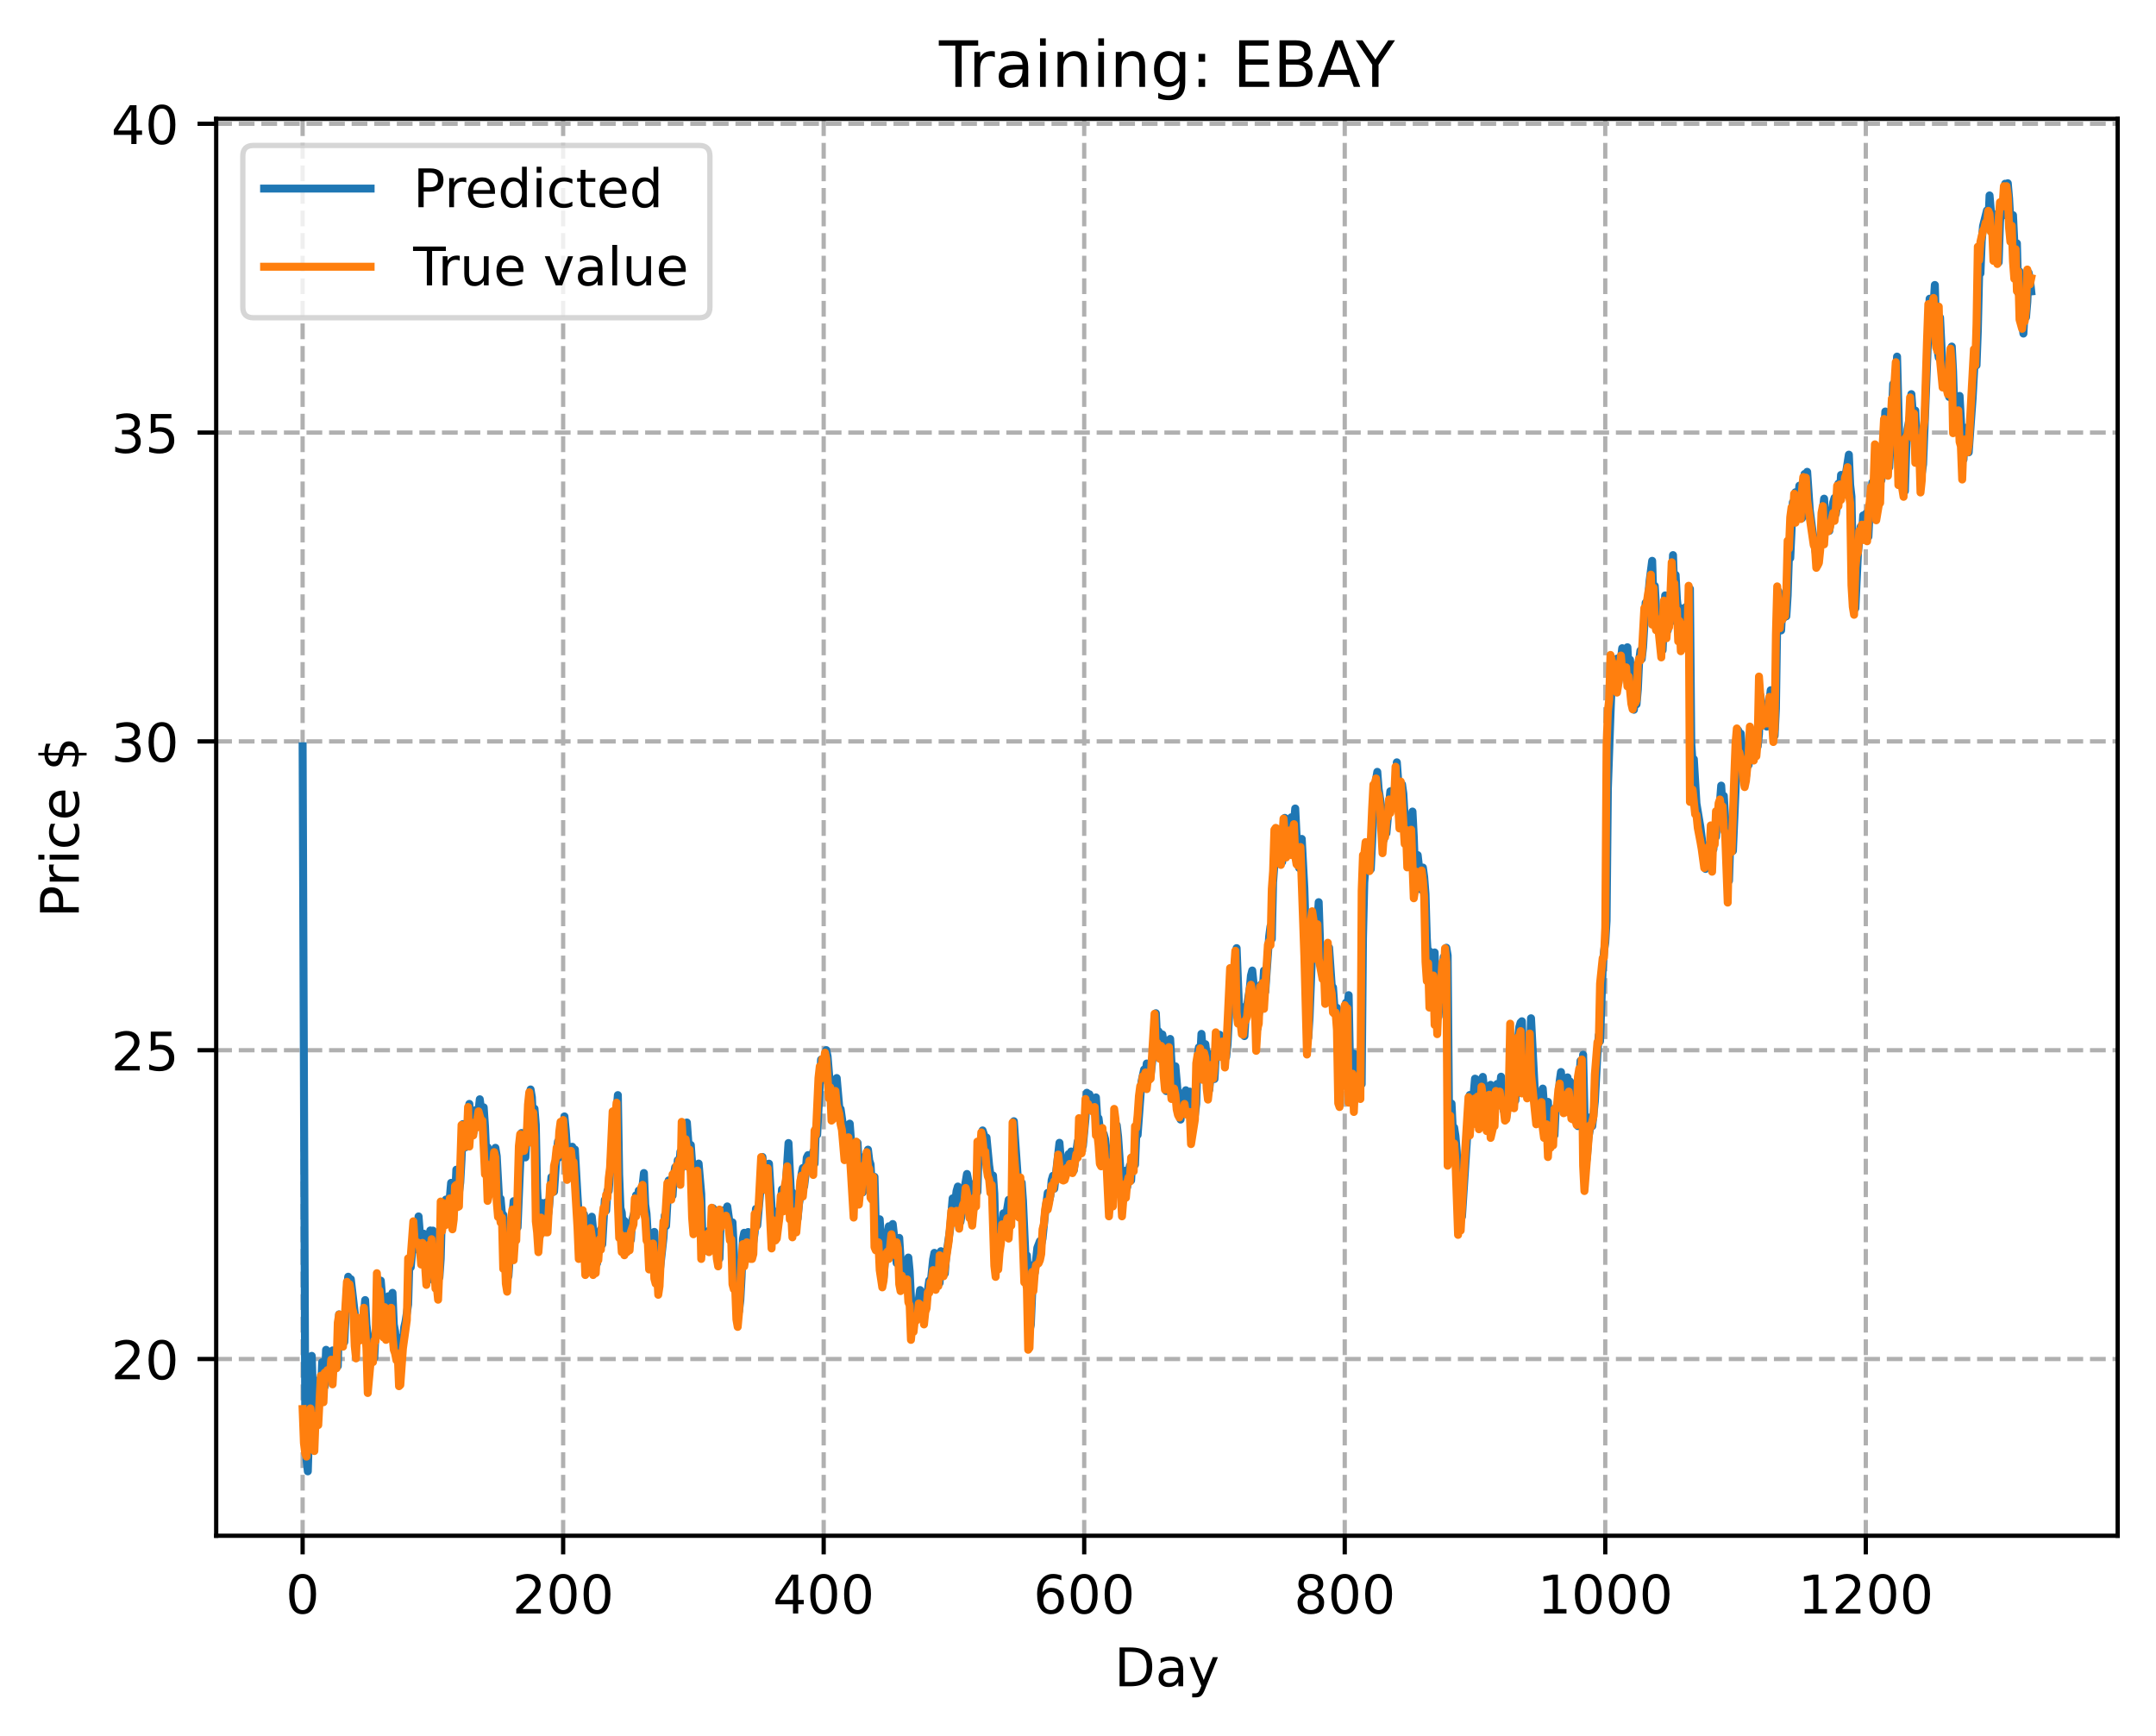 <?xml version="1.0" encoding="utf-8" standalone="no"?>
<!DOCTYPE svg PUBLIC "-//W3C//DTD SVG 1.1//EN"
  "http://www.w3.org/Graphics/SVG/1.1/DTD/svg11.dtd">
<!-- Created with matplotlib (https://matplotlib.org/) -->
<svg height="325.986pt" version="1.1" viewBox="0 0 404.923 325.986" width="404.923pt" xmlns="http://www.w3.org/2000/svg" xmlns:xlink="http://www.w3.org/1999/xlink">
 <defs>
  <style type="text/css">
*{stroke-linecap:butt;stroke-linejoin:round;}
  </style>
 </defs>
 <g id="figure_1">
  <g id="patch_1">
   <path d="M 0 325.986 
L 404.923 325.986 
L 404.923 0 
L 0 0 
z
" style="fill:#ffffff;"/>
  </g>
  <g id="axes_1">
   <g id="patch_2">
    <path d="M 40.603 288.43 
L 397.723 288.43 
L 397.723 22.318 
L 40.603 22.318 
z
" style="fill:#ffffff;"/>
   </g>
   <g id="matplotlib.axis_1">
    <g id="xtick_1">
     <g id="line2d_1">
      <path clip-path="url(#p48569fccd5)" d="M 56.836 288.43 
L 56.836 22.318 
" style="fill:none;stroke:#b0b0b0;stroke-dasharray:2.96,1.28;stroke-dashoffset:0;stroke-width:0.8;"/>
     </g>
     <g id="line2d_2">
      <defs>
       <path d="M 0 0 
L 0 3.5 
" id="mf5d49247e6" style="stroke:#000000;stroke-width:0.8;"/>
      </defs>
      <g>
       <use style="stroke:#000000;stroke-width:0.8;" x="56.836" xlink:href="#mf5d49247e6" y="288.43"/>
      </g>
     </g>
     <g id="text_1">
      <!-- 0 -->
      <defs>
       <path d="M 31.781 66.406 
Q 24.172 66.406 20.328 58.906 
Q 16.5 51.422 16.5 36.375 
Q 16.5 21.391 20.328 13.891 
Q 24.172 6.391 31.781 6.391 
Q 39.453 6.391 43.281 13.891 
Q 47.125 21.391 47.125 36.375 
Q 47.125 51.422 43.281 58.906 
Q 39.453 66.406 31.781 66.406 
z
M 31.781 74.219 
Q 44.047 74.219 50.516 64.516 
Q 56.984 54.828 56.984 36.375 
Q 56.984 17.969 50.516 8.266 
Q 44.047 -1.422 31.781 -1.422 
Q 19.531 -1.422 13.062 8.266 
Q 6.594 17.969 6.594 36.375 
Q 6.594 54.828 13.062 64.516 
Q 19.531 74.219 31.781 74.219 
z
" id="DejaVuSans-48"/>
      </defs>
      <g transform="translate(53.655 303.029)scale(0.1 -0.1)">
       <use xlink:href="#DejaVuSans-48"/>
      </g>
     </g>
    </g>
    <g id="xtick_2">
     <g id="line2d_3">
      <path clip-path="url(#p48569fccd5)" d="M 105.766 288.43 
L 105.766 22.318 
" style="fill:none;stroke:#b0b0b0;stroke-dasharray:2.96,1.28;stroke-dashoffset:0;stroke-width:0.8;"/>
     </g>
     <g id="line2d_4">
      <g>
       <use style="stroke:#000000;stroke-width:0.8;" x="105.766" xlink:href="#mf5d49247e6" y="288.43"/>
      </g>
     </g>
     <g id="text_2">
      <!-- 200 -->
      <defs>
       <path d="M 19.188 8.297 
L 53.609 8.297 
L 53.609 0 
L 7.328 0 
L 7.328 8.297 
Q 12.938 14.109 22.625 23.891 
Q 32.328 33.688 34.812 36.531 
Q 39.547 41.844 41.422 45.531 
Q 43.312 49.219 43.312 52.781 
Q 43.312 58.594 39.234 62.25 
Q 35.156 65.922 28.609 65.922 
Q 23.969 65.922 18.812 64.312 
Q 13.672 62.703 7.812 59.422 
L 7.812 69.391 
Q 13.766 71.781 18.938 73 
Q 24.125 74.219 28.422 74.219 
Q 39.75 74.219 46.484 68.547 
Q 53.219 62.891 53.219 53.422 
Q 53.219 48.922 51.531 44.891 
Q 49.859 40.875 45.406 35.406 
Q 44.188 33.984 37.641 27.219 
Q 31.109 20.453 19.188 8.297 
z
" id="DejaVuSans-50"/>
      </defs>
      <g transform="translate(96.223 303.029)scale(0.1 -0.1)">
       <use xlink:href="#DejaVuSans-50"/>
       <use x="63.623" xlink:href="#DejaVuSans-48"/>
       <use x="127.246" xlink:href="#DejaVuSans-48"/>
      </g>
     </g>
    </g>
    <g id="xtick_3">
     <g id="line2d_5">
      <path clip-path="url(#p48569fccd5)" d="M 154.697 288.43 
L 154.697 22.318 
" style="fill:none;stroke:#b0b0b0;stroke-dasharray:2.96,1.28;stroke-dashoffset:0;stroke-width:0.8;"/>
     </g>
     <g id="line2d_6">
      <g>
       <use style="stroke:#000000;stroke-width:0.8;" x="154.697" xlink:href="#mf5d49247e6" y="288.43"/>
      </g>
     </g>
     <g id="text_3">
      <!-- 400 -->
      <defs>
       <path d="M 37.797 64.312 
L 12.891 25.391 
L 37.797 25.391 
z
M 35.203 72.906 
L 47.609 72.906 
L 47.609 25.391 
L 58.016 25.391 
L 58.016 17.188 
L 47.609 17.188 
L 47.609 0 
L 37.797 0 
L 37.797 17.188 
L 4.891 17.188 
L 4.891 26.703 
z
" id="DejaVuSans-52"/>
      </defs>
      <g transform="translate(145.153 303.029)scale(0.1 -0.1)">
       <use xlink:href="#DejaVuSans-52"/>
       <use x="63.623" xlink:href="#DejaVuSans-48"/>
       <use x="127.246" xlink:href="#DejaVuSans-48"/>
      </g>
     </g>
    </g>
    <g id="xtick_4">
     <g id="line2d_7">
      <path clip-path="url(#p48569fccd5)" d="M 203.628 288.43 
L 203.628 22.318 
" style="fill:none;stroke:#b0b0b0;stroke-dasharray:2.96,1.28;stroke-dashoffset:0;stroke-width:0.8;"/>
     </g>
     <g id="line2d_8">
      <g>
       <use style="stroke:#000000;stroke-width:0.8;" x="203.628" xlink:href="#mf5d49247e6" y="288.43"/>
      </g>
     </g>
     <g id="text_4">
      <!-- 600 -->
      <defs>
       <path d="M 33.016 40.375 
Q 26.375 40.375 22.484 35.828 
Q 18.609 31.297 18.609 23.391 
Q 18.609 15.531 22.484 10.953 
Q 26.375 6.391 33.016 6.391 
Q 39.656 6.391 43.531 10.953 
Q 47.406 15.531 47.406 23.391 
Q 47.406 31.297 43.531 35.828 
Q 39.656 40.375 33.016 40.375 
z
M 52.594 71.297 
L 52.594 62.312 
Q 48.875 64.062 45.094 64.984 
Q 41.312 65.922 37.594 65.922 
Q 27.828 65.922 22.672 59.328 
Q 17.531 52.734 16.797 39.406 
Q 19.672 43.656 24.016 45.922 
Q 28.375 48.188 33.594 48.188 
Q 44.578 48.188 50.953 41.516 
Q 57.328 34.859 57.328 23.391 
Q 57.328 12.156 50.688 5.359 
Q 44.047 -1.422 33.016 -1.422 
Q 20.359 -1.422 13.672 8.266 
Q 6.984 17.969 6.984 36.375 
Q 6.984 53.656 15.188 63.938 
Q 23.391 74.219 37.203 74.219 
Q 40.922 74.219 44.703 73.484 
Q 48.484 72.75 52.594 71.297 
z
" id="DejaVuSans-54"/>
      </defs>
      <g transform="translate(194.084 303.029)scale(0.1 -0.1)">
       <use xlink:href="#DejaVuSans-54"/>
       <use x="63.623" xlink:href="#DejaVuSans-48"/>
       <use x="127.246" xlink:href="#DejaVuSans-48"/>
      </g>
     </g>
    </g>
    <g id="xtick_5">
     <g id="line2d_9">
      <path clip-path="url(#p48569fccd5)" d="M 252.558 288.43 
L 252.558 22.318 
" style="fill:none;stroke:#b0b0b0;stroke-dasharray:2.96,1.28;stroke-dashoffset:0;stroke-width:0.8;"/>
     </g>
     <g id="line2d_10">
      <g>
       <use style="stroke:#000000;stroke-width:0.8;" x="252.558" xlink:href="#mf5d49247e6" y="288.43"/>
      </g>
     </g>
     <g id="text_5">
      <!-- 800 -->
      <defs>
       <path d="M 31.781 34.625 
Q 24.75 34.625 20.719 30.859 
Q 16.703 27.094 16.703 20.516 
Q 16.703 13.922 20.719 10.156 
Q 24.75 6.391 31.781 6.391 
Q 38.812 6.391 42.859 10.172 
Q 46.922 13.969 46.922 20.516 
Q 46.922 27.094 42.891 30.859 
Q 38.875 34.625 31.781 34.625 
z
M 21.922 38.812 
Q 15.578 40.375 12.031 44.719 
Q 8.5 49.078 8.5 55.328 
Q 8.5 64.062 14.719 69.141 
Q 20.953 74.219 31.781 74.219 
Q 42.672 74.219 48.875 69.141 
Q 55.078 64.062 55.078 55.328 
Q 55.078 49.078 51.531 44.719 
Q 48 40.375 41.703 38.812 
Q 48.828 37.156 52.797 32.312 
Q 56.781 27.484 56.781 20.516 
Q 56.781 9.906 50.312 4.234 
Q 43.844 -1.422 31.781 -1.422 
Q 19.734 -1.422 13.25 4.234 
Q 6.781 9.906 6.781 20.516 
Q 6.781 27.484 10.781 32.312 
Q 14.797 37.156 21.922 38.812 
z
M 18.312 54.391 
Q 18.312 48.734 21.844 45.562 
Q 25.391 42.391 31.781 42.391 
Q 38.141 42.391 41.719 45.562 
Q 45.312 48.734 45.312 54.391 
Q 45.312 60.062 41.719 63.234 
Q 38.141 66.406 31.781 66.406 
Q 25.391 66.406 21.844 63.234 
Q 18.312 60.062 18.312 54.391 
z
" id="DejaVuSans-56"/>
      </defs>
      <g transform="translate(243.015 303.029)scale(0.1 -0.1)">
       <use xlink:href="#DejaVuSans-56"/>
       <use x="63.623" xlink:href="#DejaVuSans-48"/>
       <use x="127.246" xlink:href="#DejaVuSans-48"/>
      </g>
     </g>
    </g>
    <g id="xtick_6">
     <g id="line2d_11">
      <path clip-path="url(#p48569fccd5)" d="M 301.489 288.43 
L 301.489 22.318 
" style="fill:none;stroke:#b0b0b0;stroke-dasharray:2.96,1.28;stroke-dashoffset:0;stroke-width:0.8;"/>
     </g>
     <g id="line2d_12">
      <g>
       <use style="stroke:#000000;stroke-width:0.8;" x="301.489" xlink:href="#mf5d49247e6" y="288.43"/>
      </g>
     </g>
     <g id="text_6">
      <!-- 1000 -->
      <defs>
       <path d="M 12.406 8.297 
L 28.516 8.297 
L 28.516 63.922 
L 10.984 60.406 
L 10.984 69.391 
L 28.422 72.906 
L 38.281 72.906 
L 38.281 8.297 
L 54.391 8.297 
L 54.391 0 
L 12.406 0 
z
" id="DejaVuSans-49"/>
      </defs>
      <g transform="translate(288.764 303.029)scale(0.1 -0.1)">
       <use xlink:href="#DejaVuSans-49"/>
       <use x="63.623" xlink:href="#DejaVuSans-48"/>
       <use x="127.246" xlink:href="#DejaVuSans-48"/>
       <use x="190.869" xlink:href="#DejaVuSans-48"/>
      </g>
     </g>
    </g>
    <g id="xtick_7">
     <g id="line2d_13">
      <path clip-path="url(#p48569fccd5)" d="M 350.419 288.43 
L 350.419 22.318 
" style="fill:none;stroke:#b0b0b0;stroke-dasharray:2.96,1.28;stroke-dashoffset:0;stroke-width:0.8;"/>
     </g>
     <g id="line2d_14">
      <g>
       <use style="stroke:#000000;stroke-width:0.8;" x="350.419" xlink:href="#mf5d49247e6" y="288.43"/>
      </g>
     </g>
     <g id="text_7">
      <!-- 1200 -->
      <g transform="translate(337.694 303.029)scale(0.1 -0.1)">
       <use xlink:href="#DejaVuSans-49"/>
       <use x="63.623" xlink:href="#DejaVuSans-50"/>
       <use x="127.246" xlink:href="#DejaVuSans-48"/>
       <use x="190.869" xlink:href="#DejaVuSans-48"/>
      </g>
     </g>
    </g>
    <g id="text_8">
     <!-- Day -->
     <defs>
      <path d="M 19.672 64.797 
L 19.672 8.109 
L 31.594 8.109 
Q 46.688 8.109 53.688 14.938 
Q 60.688 21.781 60.688 36.531 
Q 60.688 51.172 53.688 57.984 
Q 46.688 64.797 31.594 64.797 
z
M 9.812 72.906 
L 30.078 72.906 
Q 51.266 72.906 61.172 64.094 
Q 71.094 55.281 71.094 36.531 
Q 71.094 17.672 61.125 8.828 
Q 51.172 0 30.078 0 
L 9.812 0 
z
" id="DejaVuSans-68"/>
      <path d="M 34.281 27.484 
Q 23.391 27.484 19.188 25 
Q 14.984 22.516 14.984 16.5 
Q 14.984 11.719 18.141 8.906 
Q 21.297 6.109 26.703 6.109 
Q 34.188 6.109 38.703 11.406 
Q 43.219 16.703 43.219 25.484 
L 43.219 27.484 
z
M 52.203 31.203 
L 52.203 0 
L 43.219 0 
L 43.219 8.297 
Q 40.141 3.328 35.547 0.953 
Q 30.953 -1.422 24.312 -1.422 
Q 15.922 -1.422 10.953 3.297 
Q 6 8.016 6 15.922 
Q 6 25.141 12.172 29.828 
Q 18.359 34.516 30.609 34.516 
L 43.219 34.516 
L 43.219 35.406 
Q 43.219 41.609 39.141 45 
Q 35.062 48.391 27.688 48.391 
Q 23 48.391 18.547 47.266 
Q 14.109 46.141 10.016 43.891 
L 10.016 52.203 
Q 14.938 54.109 19.578 55.047 
Q 24.219 56 28.609 56 
Q 40.484 56 46.344 49.844 
Q 52.203 43.703 52.203 31.203 
z
" id="DejaVuSans-97"/>
      <path d="M 32.172 -5.078 
Q 28.375 -14.844 24.75 -17.812 
Q 21.141 -20.797 15.094 -20.797 
L 7.906 -20.797 
L 7.906 -13.281 
L 13.188 -13.281 
Q 16.891 -13.281 18.938 -11.516 
Q 21 -9.766 23.484 -3.219 
L 25.094 0.875 
L 2.984 54.688 
L 12.5 54.688 
L 29.594 11.922 
L 46.688 54.688 
L 56.203 54.688 
z
" id="DejaVuSans-121"/>
     </defs>
     <g transform="translate(209.29 316.707)scale(0.1 -0.1)">
      <use xlink:href="#DejaVuSans-68"/>
      <use x="77.002" xlink:href="#DejaVuSans-97"/>
      <use x="138.281" xlink:href="#DejaVuSans-121"/>
     </g>
    </g>
   </g>
   <g id="matplotlib.axis_2">
    <g id="ytick_1">
     <g id="line2d_15">
      <path clip-path="url(#p48569fccd5)" d="M 40.603 255.244 
L 397.723 255.244 
" style="fill:none;stroke:#b0b0b0;stroke-dasharray:2.96,1.28;stroke-dashoffset:0;stroke-width:0.8;"/>
     </g>
     <g id="line2d_16">
      <defs>
       <path d="M 0 0 
L -3.5 0 
" id="m4c9f318845" style="stroke:#000000;stroke-width:0.8;"/>
      </defs>
      <g>
       <use style="stroke:#000000;stroke-width:0.8;" x="40.603" xlink:href="#m4c9f318845" y="255.244"/>
      </g>
     </g>
     <g id="text_9">
      <!-- 20 -->
      <g transform="translate(20.878 259.043)scale(0.1 -0.1)">
       <use xlink:href="#DejaVuSans-50"/>
       <use x="63.623" xlink:href="#DejaVuSans-48"/>
      </g>
     </g>
    </g>
    <g id="ytick_2">
     <g id="line2d_17">
      <path clip-path="url(#p48569fccd5)" d="M 40.603 197.244 
L 397.723 197.244 
" style="fill:none;stroke:#b0b0b0;stroke-dasharray:2.96,1.28;stroke-dashoffset:0;stroke-width:0.8;"/>
     </g>
     <g id="line2d_18">
      <g>
       <use style="stroke:#000000;stroke-width:0.8;" x="40.603" xlink:href="#m4c9f318845" y="197.244"/>
      </g>
     </g>
     <g id="text_10">
      <!-- 25 -->
      <defs>
       <path d="M 10.797 72.906 
L 49.516 72.906 
L 49.516 64.594 
L 19.828 64.594 
L 19.828 46.734 
Q 21.969 47.469 24.109 47.828 
Q 26.266 48.188 28.422 48.188 
Q 40.625 48.188 47.75 41.5 
Q 54.891 34.812 54.891 23.391 
Q 54.891 11.625 47.562 5.094 
Q 40.234 -1.422 26.906 -1.422 
Q 22.312 -1.422 17.547 -0.641 
Q 12.797 0.141 7.719 1.703 
L 7.719 11.625 
Q 12.109 9.234 16.797 8.062 
Q 21.484 6.891 26.703 6.891 
Q 35.156 6.891 40.078 11.328 
Q 45.016 15.766 45.016 23.391 
Q 45.016 31 40.078 35.438 
Q 35.156 39.891 26.703 39.891 
Q 22.75 39.891 18.812 39.016 
Q 14.891 38.141 10.797 36.281 
z
" id="DejaVuSans-53"/>
      </defs>
      <g transform="translate(20.878 201.044)scale(0.1 -0.1)">
       <use xlink:href="#DejaVuSans-50"/>
       <use x="63.623" xlink:href="#DejaVuSans-53"/>
      </g>
     </g>
    </g>
    <g id="ytick_3">
     <g id="line2d_19">
      <path clip-path="url(#p48569fccd5)" d="M 40.603 139.245 
L 397.723 139.245 
" style="fill:none;stroke:#b0b0b0;stroke-dasharray:2.96,1.28;stroke-dashoffset:0;stroke-width:0.8;"/>
     </g>
     <g id="line2d_20">
      <g>
       <use style="stroke:#000000;stroke-width:0.8;" x="40.603" xlink:href="#m4c9f318845" y="139.245"/>
      </g>
     </g>
     <g id="text_11">
      <!-- 30 -->
      <defs>
       <path d="M 40.578 39.312 
Q 47.656 37.797 51.625 33 
Q 55.609 28.219 55.609 21.188 
Q 55.609 10.406 48.188 4.484 
Q 40.766 -1.422 27.094 -1.422 
Q 22.516 -1.422 17.656 -0.516 
Q 12.797 0.391 7.625 2.203 
L 7.625 11.719 
Q 11.719 9.328 16.594 8.109 
Q 21.484 6.891 26.812 6.891 
Q 36.078 6.891 40.938 10.547 
Q 45.797 14.203 45.797 21.188 
Q 45.797 27.641 41.281 31.266 
Q 36.766 34.906 28.719 34.906 
L 20.219 34.906 
L 20.219 43.016 
L 29.109 43.016 
Q 36.375 43.016 40.234 45.922 
Q 44.094 48.828 44.094 54.297 
Q 44.094 59.906 40.109 62.906 
Q 36.141 65.922 28.719 65.922 
Q 24.656 65.922 20.016 65.031 
Q 15.375 64.156 9.812 62.312 
L 9.812 71.094 
Q 15.438 72.656 20.344 73.438 
Q 25.25 74.219 29.594 74.219 
Q 40.828 74.219 47.359 69.109 
Q 53.906 64.016 53.906 55.328 
Q 53.906 49.266 50.438 45.094 
Q 46.969 40.922 40.578 39.312 
z
" id="DejaVuSans-51"/>
      </defs>
      <g transform="translate(20.878 143.044)scale(0.1 -0.1)">
       <use xlink:href="#DejaVuSans-51"/>
       <use x="63.623" xlink:href="#DejaVuSans-48"/>
      </g>
     </g>
    </g>
    <g id="ytick_4">
     <g id="line2d_21">
      <path clip-path="url(#p48569fccd5)" d="M 40.603 81.246 
L 397.723 81.246 
" style="fill:none;stroke:#b0b0b0;stroke-dasharray:2.96,1.28;stroke-dashoffset:0;stroke-width:0.8;"/>
     </g>
     <g id="line2d_22">
      <g>
       <use style="stroke:#000000;stroke-width:0.8;" x="40.603" xlink:href="#m4c9f318845" y="81.246"/>
      </g>
     </g>
     <g id="text_12">
      <!-- 35 -->
      <g transform="translate(20.878 85.045)scale(0.1 -0.1)">
       <use xlink:href="#DejaVuSans-51"/>
       <use x="63.623" xlink:href="#DejaVuSans-53"/>
      </g>
     </g>
    </g>
    <g id="ytick_5">
     <g id="line2d_23">
      <path clip-path="url(#p48569fccd5)" d="M 40.603 23.247 
L 397.723 23.247 
" style="fill:none;stroke:#b0b0b0;stroke-dasharray:2.96,1.28;stroke-dashoffset:0;stroke-width:0.8;"/>
     </g>
     <g id="line2d_24">
      <g>
       <use style="stroke:#000000;stroke-width:0.8;" x="40.603" xlink:href="#m4c9f318845" y="23.247"/>
      </g>
     </g>
     <g id="text_13">
      <!-- 40 -->
      <g transform="translate(20.878 27.046)scale(0.1 -0.1)">
       <use xlink:href="#DejaVuSans-52"/>
       <use x="63.623" xlink:href="#DejaVuSans-48"/>
      </g>
     </g>
    </g>
    <g id="text_14">
     <!-- Price $ -->
     <defs>
      <path d="M 19.672 64.797 
L 19.672 37.406 
L 32.078 37.406 
Q 38.969 37.406 42.719 40.969 
Q 46.484 44.531 46.484 51.125 
Q 46.484 57.672 42.719 61.234 
Q 38.969 64.797 32.078 64.797 
z
M 9.812 72.906 
L 32.078 72.906 
Q 44.344 72.906 50.609 67.359 
Q 56.891 61.812 56.891 51.125 
Q 56.891 40.328 50.609 34.812 
Q 44.344 29.297 32.078 29.297 
L 19.672 29.297 
L 19.672 0 
L 9.812 0 
z
" id="DejaVuSans-80"/>
      <path d="M 41.109 46.297 
Q 39.594 47.172 37.812 47.578 
Q 36.031 48 33.891 48 
Q 26.266 48 22.188 43.047 
Q 18.109 38.094 18.109 28.812 
L 18.109 0 
L 9.078 0 
L 9.078 54.688 
L 18.109 54.688 
L 18.109 46.188 
Q 20.953 51.172 25.484 53.578 
Q 30.031 56 36.531 56 
Q 37.453 56 38.578 55.875 
Q 39.703 55.766 41.062 55.516 
z
" id="DejaVuSans-114"/>
      <path d="M 9.422 54.688 
L 18.406 54.688 
L 18.406 0 
L 9.422 0 
z
M 9.422 75.984 
L 18.406 75.984 
L 18.406 64.594 
L 9.422 64.594 
z
" id="DejaVuSans-105"/>
      <path d="M 48.781 52.594 
L 48.781 44.188 
Q 44.969 46.297 41.141 47.344 
Q 37.312 48.391 33.406 48.391 
Q 24.656 48.391 19.812 42.844 
Q 14.984 37.312 14.984 27.297 
Q 14.984 17.281 19.812 11.734 
Q 24.656 6.203 33.406 6.203 
Q 37.312 6.203 41.141 7.25 
Q 44.969 8.297 48.781 10.406 
L 48.781 2.094 
Q 45.016 0.344 40.984 -0.531 
Q 36.969 -1.422 32.422 -1.422 
Q 20.062 -1.422 12.781 6.344 
Q 5.516 14.109 5.516 27.297 
Q 5.516 40.672 12.859 48.328 
Q 20.219 56 33.016 56 
Q 37.156 56 41.109 55.141 
Q 45.062 54.297 48.781 52.594 
z
" id="DejaVuSans-99"/>
      <path d="M 56.203 29.594 
L 56.203 25.203 
L 14.891 25.203 
Q 15.484 15.922 20.484 11.062 
Q 25.484 6.203 34.422 6.203 
Q 39.594 6.203 44.453 7.469 
Q 49.312 8.734 54.109 11.281 
L 54.109 2.781 
Q 49.266 0.734 44.188 -0.344 
Q 39.109 -1.422 33.891 -1.422 
Q 20.797 -1.422 13.156 6.188 
Q 5.516 13.812 5.516 26.812 
Q 5.516 40.234 12.766 48.109 
Q 20.016 56 32.328 56 
Q 43.359 56 49.781 48.891 
Q 56.203 41.797 56.203 29.594 
z
M 47.219 32.234 
Q 47.125 39.594 43.094 43.984 
Q 39.062 48.391 32.422 48.391 
Q 24.906 48.391 20.391 44.141 
Q 15.875 39.891 15.188 32.172 
z
" id="DejaVuSans-101"/>
      <path id="DejaVuSans-32"/>
      <path d="M 33.797 -14.703 
L 28.906 -14.703 
L 28.859 0 
Q 23.734 0.094 18.609 1.188 
Q 13.484 2.297 8.297 4.5 
L 8.297 13.281 
Q 13.281 10.156 18.375 8.562 
Q 23.484 6.984 28.906 6.938 
L 28.906 29.203 
Q 18.109 30.953 13.203 35.156 
Q 8.297 39.359 8.297 46.688 
Q 8.297 54.641 13.625 59.219 
Q 18.953 63.812 28.906 64.5 
L 28.906 75.984 
L 33.797 75.984 
L 33.797 64.656 
Q 38.328 64.453 42.578 63.688 
Q 46.828 62.938 50.875 61.625 
L 50.875 53.078 
Q 46.828 55.125 42.547 56.25 
Q 38.281 57.375 33.797 57.562 
L 33.797 36.719 
Q 44.875 35.016 50.094 30.609 
Q 55.328 26.219 55.328 18.609 
Q 55.328 10.359 49.781 5.594 
Q 44.234 0.828 33.797 0.094 
z
M 28.906 37.594 
L 28.906 57.625 
Q 23.25 56.984 20.266 54.391 
Q 17.281 51.812 17.281 47.516 
Q 17.281 43.312 20.031 40.969 
Q 22.797 38.625 28.906 37.594 
z
M 33.797 28.219 
L 33.797 7.078 
Q 39.984 7.906 43.141 10.594 
Q 46.297 13.281 46.297 17.672 
Q 46.297 21.969 43.281 24.5 
Q 40.281 27.047 33.797 28.219 
z
" id="DejaVuSans-36"/>
     </defs>
     <g transform="translate(14.798 172.342)rotate(-90)scale(0.1 -0.1)">
      <use xlink:href="#DejaVuSans-80"/>
      <use x="58.553" xlink:href="#DejaVuSans-114"/>
      <use x="99.666" xlink:href="#DejaVuSans-105"/>
      <use x="127.449" xlink:href="#DejaVuSans-99"/>
      <use x="182.43" xlink:href="#DejaVuSans-101"/>
      <use x="243.953" xlink:href="#DejaVuSans-32"/>
      <use x="275.74" xlink:href="#DejaVuSans-36"/>
     </g>
    </g>
   </g>
   <g id="line2d_25">
    <path clip-path="url(#p48569fccd5)" d="M 56.836 140.167 
L 57.325 264.869 
L 57.57 274.129 
L 57.814 276.334 
L 58.304 259.688 
L 58.548 254.65 
L 58.793 262.233 
L 59.282 266.309 
L 59.772 259.257 
L 60.016 262.33 
L 60.261 261.59 
L 60.506 255.84 
L 60.995 260.405 
L 61.24 253.51 
L 61.484 256.542 
L 61.729 254.603 
L 61.974 257.955 
L 62.218 258.473 
L 62.463 253.628 
L 62.708 256.996 
L 62.952 254.782 
L 63.197 255.054 
L 63.441 256.58 
L 63.686 246.852 
L 63.931 247.178 
L 64.42 250.12 
L 64.665 252.054 
L 65.154 242.238 
L 65.399 239.786 
L 65.643 243.805 
L 65.888 240.241 
L 66.622 246.548 
L 67.111 250.879 
L 67.356 247.643 
L 67.601 250.029 
L 67.845 251.015 
L 68.335 247.106 
L 68.579 244.17 
L 68.824 248.759 
L 69.069 250.985 
L 69.313 256.212 
L 70.047 251.672 
L 70.292 255.053 
L 70.536 250.174 
L 70.781 249.981 
L 71.026 241.893 
L 71.27 243.565 
L 71.515 240.519 
L 72.004 246.456 
L 72.249 249.898 
L 72.494 245.813 
L 72.738 247.057 
L 72.983 243.441 
L 73.228 247.997 
L 73.472 244.536 
L 73.717 242.81 
L 73.962 248.733 
L 74.206 250.059 
L 74.451 253.901 
L 74.696 254.953 
L 74.94 251.274 
L 75.429 253.65 
L 75.674 251.972 
L 75.919 249.279 
L 76.163 248.232 
L 76.653 245 
L 76.897 236.644 
L 77.142 238.014 
L 77.876 230.014 
L 78.121 233.221 
L 78.365 234.658 
L 78.61 228.461 
L 79.099 234.775 
L 79.344 233.915 
L 79.589 231.709 
L 79.833 232.767 
L 80.078 235.312 
L 80.323 240.545 
L 80.812 231.1 
L 81.056 232.139 
L 81.301 231.126 
L 81.546 235.906 
L 81.79 235.182 
L 82.035 239.078 
L 82.28 237.539 
L 82.524 239.922 
L 82.769 236.384 
L 83.014 227.138 
L 83.258 229.828 
L 83.748 225.287 
L 83.992 227.342 
L 84.482 224.857 
L 84.726 222.15 
L 85.216 227.919 
L 85.46 225.292 
L 85.705 219.679 
L 85.95 219.689 
L 86.194 224.1 
L 86.439 222.128 
L 86.684 217.733 
L 86.928 211.124 
L 87.417 215.483 
L 88.151 207.324 
L 88.396 212.139 
L 88.641 209.888 
L 88.885 212.824 
L 89.13 211.84 
L 89.375 208.463 
L 89.619 211.069 
L 90.109 206.459 
L 90.598 210.37 
L 90.843 207.974 
L 91.087 211.542 
L 91.332 217.145 
L 91.577 215.463 
L 91.821 220.288 
L 92.311 219.692 
L 92.555 216.442 
L 92.8 216.376 
L 93.044 215.575 
L 93.289 217.122 
L 93.778 226.008 
L 94.023 225.14 
L 94.268 227.949 
L 94.512 228.142 
L 94.757 233.767 
L 95.002 231.042 
L 95.491 239.703 
L 96.225 228.492 
L 96.47 225.592 
L 96.714 231.75 
L 96.959 230.157 
L 97.204 230.515 
L 97.938 212.796 
L 98.182 214.894 
L 98.427 214.441 
L 98.672 217.383 
L 98.916 212.928 
L 99.161 210.978 
L 99.65 204.615 
L 99.895 206.085 
L 100.139 211.613 
L 100.384 208.219 
L 100.629 211.217 
L 100.873 223.274 
L 101.363 232.255 
L 101.852 225.944 
L 102.097 228.147 
L 102.341 227.925 
L 102.586 225.842 
L 102.831 228.74 
L 103.075 227.174 
L 103.565 221.074 
L 103.809 223.126 
L 104.054 223.803 
L 104.543 216.626 
L 104.788 214.398 
L 105.032 217.378 
L 105.522 210.671 
L 105.766 212.761 
L 106.011 209.679 
L 106.256 212.332 
L 106.745 219.507 
L 106.99 219.537 
L 107.234 219.016 
L 107.479 215.375 
L 107.724 217.789 
L 107.968 215.879 
L 108.458 224.491 
L 108.947 232.521 
L 109.192 231.199 
L 109.436 233.254 
L 109.681 228.066 
L 110.17 234.914 
L 110.415 232.578 
L 110.66 234.535 
L 110.904 230.007 
L 111.149 228.516 
L 111.393 230.949 
L 111.638 235.418 
L 111.883 233.786 
L 112.127 237.296 
L 112.372 232.531 
L 112.617 234.159 
L 112.861 230.895 
L 113.106 233.724 
L 113.595 225.351 
L 113.84 227.361 
L 114.085 223.629 
L 114.329 223.657 
L 115.308 210.01 
L 115.553 211.453 
L 116.042 205.673 
L 116.287 220.646 
L 116.531 226.882 
L 116.776 227.734 
L 117.02 231.603 
L 117.265 229.27 
L 117.51 232.613 
L 117.754 230.973 
L 117.999 232.92 
L 118.244 230.807 
L 118.488 232.871 
L 118.733 229.199 
L 119.222 227.384 
L 119.467 224.477 
L 119.712 227.348 
L 119.956 223.609 
L 120.446 227.462 
L 120.69 222.598 
L 120.935 220.309 
L 121.18 226.226 
L 121.424 227.936 
L 121.669 232.08 
L 121.914 233.049 
L 122.158 236.22 
L 122.403 235.644 
L 122.648 232.457 
L 122.892 231.368 
L 123.137 236.622 
L 123.381 238.664 
L 123.626 236.062 
L 123.871 239.135 
L 124.605 232.533 
L 124.849 228.27 
L 125.094 230.264 
L 125.583 221.698 
L 126.317 224.559 
L 126.562 220.728 
L 126.807 219.227 
L 127.051 220.571 
L 127.296 217.9 
L 127.541 219.304 
L 127.785 216.313 
L 128.03 219.404 
L 128.275 212.004 
L 128.519 214.563 
L 129.008 210.824 
L 129.498 217.466 
L 129.742 215.035 
L 129.987 218.448 
L 130.476 228.038 
L 130.721 225.061 
L 130.966 220.313 
L 131.21 218.534 
L 131.7 224.215 
L 131.944 233.756 
L 132.189 231.538 
L 132.434 232.61 
L 132.678 234.326 
L 132.923 235.01 
L 133.168 231.133 
L 133.412 232.721 
L 133.657 232.304 
L 133.902 226.917 
L 134.146 228.389 
L 134.391 230.696 
L 134.636 231.378 
L 134.88 234.75 
L 135.125 236.37 
L 135.369 228.351 
L 135.614 228.62 
L 135.859 227.314 
L 136.103 229.918 
L 136.593 226.581 
L 137.327 231.836 
L 137.571 229.576 
L 138.061 239.615 
L 138.305 239.131 
L 138.795 246.273 
L 139.039 244.215 
L 139.284 239.754 
L 139.529 232.677 
L 139.773 231.533 
L 140.018 235.438 
L 140.263 234.04 
L 140.507 231.39 
L 140.752 232.401 
L 140.996 231.547 
L 141.241 235.02 
L 141.73 231.573 
L 141.975 227.045 
L 142.22 230.15 
L 142.954 221.922 
L 143.198 217.293 
L 143.688 221.882 
L 143.932 219.951 
L 144.177 221.88 
L 144.422 218.551 
L 145.156 230.761 
L 145.4 227.531 
L 145.89 230.635 
L 146.134 229.913 
L 146.379 227.482 
L 146.624 226.243 
L 146.868 223.379 
L 147.113 224.329 
L 147.357 226.112 
L 148.091 214.676 
L 148.581 224.817 
L 148.825 223.959 
L 149.07 228.002 
L 149.315 225.485 
L 149.559 226.048 
L 149.804 228.894 
L 150.049 226.205 
L 150.293 224.745 
L 150.538 220.517 
L 150.783 219.368 
L 151.027 222.814 
L 151.272 220.789 
L 151.517 217.423 
L 151.761 216.943 
L 152.006 219.303 
L 152.251 217.129 
L 152.495 218.407 
L 152.74 216.242 
L 152.984 218.556 
L 153.229 211.931 
L 153.474 213.108 
L 154.208 199.009 
L 154.452 202.664 
L 154.697 199.046 
L 154.942 200.286 
L 155.186 197.225 
L 155.431 198.416 
L 155.92 204.356 
L 156.165 203.499 
L 156.41 207.292 
L 156.654 207 
L 156.899 203.73 
L 157.144 202.47 
L 157.633 208.05 
L 157.878 208.288 
L 158.367 211.698 
L 158.856 217.149 
L 159.345 213.422 
L 159.59 211.033 
L 160.569 224.098 
L 161.058 214.634 
L 161.547 223.883 
L 161.792 222.291 
L 162.037 223.945 
L 162.526 217.107 
L 162.771 218.395 
L 163.015 215.921 
L 163.26 217.962 
L 163.505 218.692 
L 163.749 223.214 
L 163.994 224.309 
L 164.239 221.023 
L 164.483 230.37 
L 164.728 233.162 
L 164.972 231.581 
L 165.217 228.995 
L 165.951 239.981 
L 166.44 233.779 
L 166.93 230.308 
L 167.174 234.173 
L 167.419 231.345 
L 167.664 229.884 
L 167.908 232.046 
L 168.398 237.217 
L 168.642 233.707 
L 168.887 232.49 
L 169.376 240.324 
L 169.621 238.235 
L 169.866 237.328 
L 170.11 239.388 
L 170.355 238.723 
L 170.6 236.183 
L 170.844 238.776 
L 171.333 248.568 
L 171.578 246.862 
L 171.823 247.564 
L 172.067 245.335 
L 172.312 245.877 
L 172.801 242.289 
L 173.291 245.481 
L 173.535 243.161 
L 173.78 245.922 
L 174.514 240.507 
L 174.759 241.218 
L 175.248 236.525 
L 175.493 235.301 
L 175.982 240.145 
L 176.227 236.605 
L 176.471 240.955 
L 176.716 234.992 
L 177.205 237.821 
L 177.45 239.192 
L 177.694 235.952 
L 178.428 230.897 
L 178.918 225.067 
L 179.162 227.684 
L 179.652 223.686 
L 179.896 222.846 
L 180.386 229.474 
L 180.63 228.001 
L 180.875 224.816 
L 181.609 220.486 
L 181.854 221.737 
L 182.343 228.462 
L 182.588 226.906 
L 182.832 227.129 
L 183.077 225.66 
L 183.321 221.994 
L 183.566 223.891 
L 183.811 215.997 
L 184.055 215.351 
L 184.3 216.309 
L 184.545 212.311 
L 184.789 213.071 
L 185.034 215.263 
L 185.279 213.636 
L 185.768 218.826 
L 186.257 222.353 
L 186.502 220.77 
L 186.747 224.188 
L 186.991 232.767 
L 187.236 236.894 
L 187.481 232.106 
L 187.725 234.67 
L 188.215 230.641 
L 188.459 227.871 
L 188.704 229.157 
L 188.948 228.401 
L 189.438 225.336 
L 189.682 228.621 
L 189.927 226.803 
L 190.172 228.539 
L 190.416 210.583 
L 191.15 221.176 
L 191.64 227.154 
L 191.884 222.114 
L 192.129 225.533 
L 192.618 236.605 
L 192.863 235.774 
L 193.108 239.372 
L 193.352 249.948 
L 193.597 248.842 
L 194.086 237.562 
L 194.331 239.09 
L 194.82 234.357 
L 195.309 233.096 
L 195.554 233.762 
L 195.799 232.626 
L 196.288 227.78 
L 196.777 224.029 
L 197.022 225.578 
L 197.267 224.621 
L 197.511 221.65 
L 197.756 220.831 
L 198.001 223.257 
L 198.979 214.63 
L 199.469 220.588 
L 199.958 221.075 
L 200.692 216.752 
L 200.936 218.44 
L 201.181 216.267 
L 201.67 219.834 
L 202.404 214.377 
L 202.649 216.647 
L 202.894 210.911 
L 203.383 215.211 
L 203.872 209.986 
L 204.117 205.234 
L 204.362 207.648 
L 204.606 205.516 
L 205.096 207.1 
L 205.34 207.567 
L 205.585 207.665 
L 205.83 206.102 
L 206.074 209.863 
L 206.319 210.019 
L 206.563 211.996 
L 206.808 216.564 
L 207.053 217.81 
L 207.297 212.988 
L 207.542 213.897 
L 207.787 215.842 
L 208.031 216.728 
L 208.521 224.355 
L 209.01 221.305 
L 209.255 224.079 
L 209.499 211.287 
L 209.744 211.322 
L 209.989 213.443 
L 210.478 220.533 
L 210.723 220.099 
L 210.967 224.347 
L 211.457 219.867 
L 211.701 222.941 
L 211.946 220.026 
L 212.191 218.933 
L 212.435 221.71 
L 212.68 217.296 
L 212.924 217.804 
L 213.169 218.745 
L 213.414 212.926 
L 213.658 213.166 
L 214.392 203.12 
L 214.882 200.867 
L 215.126 202.097 
L 215.371 199.741 
L 215.616 202.52 
L 215.86 200.786 
L 216.105 201.865 
L 216.594 197.779 
L 217.084 190.295 
L 217.328 195.306 
L 217.573 193.674 
L 217.818 194.034 
L 218.062 196.8 
L 218.307 194.28 
L 218.551 195.964 
L 219.041 204.92 
L 219.285 202.985 
L 219.775 195.125 
L 220.264 204.094 
L 220.509 202.88 
L 220.753 200.259 
L 221.487 208.629 
L 221.732 210.27 
L 221.977 206.803 
L 222.221 205.3 
L 222.466 207.062 
L 222.711 204.763 
L 222.955 206.346 
L 223.445 205.018 
L 223.689 205.261 
L 223.934 211.591 
L 224.179 209.16 
L 224.423 209.382 
L 224.668 207.308 
L 224.912 198.677 
L 225.157 196.707 
L 225.402 198.815 
L 225.646 194.173 
L 226.136 200.51 
L 226.38 196.107 
L 226.625 198.161 
L 227.114 204.699 
L 227.359 202.198 
L 227.604 197.972 
L 227.848 201.323 
L 228.093 202.65 
L 228.582 194.34 
L 228.827 195.804 
L 229.072 194.342 
L 229.561 197.925 
L 229.806 194.974 
L 230.05 195.009 
L 230.295 198.506 
L 230.539 196.291 
L 231.273 182.261 
L 231.518 184.193 
L 232.252 178.072 
L 232.741 190.097 
L 232.986 188.991 
L 233.231 190.514 
L 233.475 193.171 
L 233.72 194.596 
L 233.965 190.543 
L 234.454 187.3 
L 234.699 185.84 
L 234.943 183.211 
L 235.188 182.274 
L 235.433 184.665 
L 235.677 185.937 
L 235.922 187.953 
L 236.167 193.18 
L 236.411 190.457 
L 236.656 189.44 
L 236.9 184.849 
L 237.145 186.104 
L 237.39 182.292 
L 237.634 186.267 
L 238.368 175.841 
L 238.613 173.977 
L 238.858 176.357 
L 239.102 165.717 
L 239.836 155.654 
L 240.081 158.839 
L 240.326 159.603 
L 240.57 158.963 
L 240.815 161.889 
L 241.304 153.608 
L 241.549 157.441 
L 241.794 159.394 
L 242.038 156.236 
L 242.527 153.497 
L 242.772 157.612 
L 243.261 151.847 
L 243.751 161.799 
L 243.995 163.016 
L 244.24 158.884 
L 244.485 157.559 
L 244.974 166.809 
L 245.463 182.266 
L 245.708 194.894 
L 245.953 191.056 
L 246.687 172.181 
L 246.931 173.51 
L 247.176 177.671 
L 247.665 169.438 
L 247.91 176.667 
L 248.644 184 
L 248.888 181.126 
L 249.133 185.249 
L 249.378 183.151 
L 249.622 177.984 
L 250.112 185.12 
L 250.356 185.451 
L 250.601 188.879 
L 250.846 190.092 
L 251.09 189.272 
L 251.335 191.27 
L 251.58 200.736 
L 251.824 204.2 
L 252.069 201.773 
L 252.803 188.319 
L 253.048 189.235 
L 253.292 186.904 
L 253.537 199.497 
L 253.782 200.718 
L 254.271 197.899 
L 254.515 203.12 
L 255.005 198.789 
L 255.249 198.435 
L 255.739 203.614 
L 255.983 176.186 
L 256.228 165.729 
L 256.717 159.536 
L 257.451 163.254 
L 258.185 147.819 
L 258.675 144.963 
L 258.919 148.161 
L 259.409 151.47 
L 259.898 157.708 
L 260.143 155.378 
L 260.387 156.505 
L 260.876 151.097 
L 261.121 148.612 
L 261.366 151.569 
L 262.1 147.046 
L 262.344 143.173 
L 263.078 153.144 
L 263.323 147.322 
L 263.568 149.075 
L 264.057 157.671 
L 264.302 155.037 
L 264.546 159.817 
L 264.791 158.387 
L 265.28 152.418 
L 265.525 157.15 
L 265.77 164.093 
L 266.014 163.236 
L 266.259 160.601 
L 266.748 164.912 
L 266.993 167.128 
L 267.237 162.94 
L 267.482 164.72 
L 267.727 167.892 
L 267.971 176.186 
L 268.216 180.4 
L 268.461 178.654 
L 268.705 184.439 
L 268.95 183.697 
L 269.439 178.883 
L 269.684 185.223 
L 269.929 184.321 
L 270.173 190.929 
L 270.418 186.846 
L 270.663 186.496 
L 270.907 183.951 
L 271.152 179.72 
L 271.397 182.047 
L 271.641 177.999 
L 271.886 179.456 
L 272.131 208.082 
L 272.375 210.512 
L 272.62 207.263 
L 272.864 212.461 
L 273.109 211.77 
L 273.354 213.363 
L 273.598 216.3 
L 274.088 227.838 
L 274.332 225.108 
L 274.577 228.485 
L 275.556 213.356 
L 275.8 210.288 
L 276.045 205.653 
L 276.29 209.643 
L 276.534 208.131 
L 277.024 202.585 
L 277.268 202.715 
L 277.513 206.781 
L 277.758 203.809 
L 278.002 208.277 
L 278.247 207.478 
L 278.491 202.255 
L 279.47 211.768 
L 279.959 203.74 
L 280.204 209.193 
L 280.449 210.008 
L 280.693 208.074 
L 280.938 207.901 
L 281.183 203.587 
L 281.427 205.752 
L 281.672 204.684 
L 281.917 202.214 
L 282.406 208.549 
L 282.651 208.795 
L 282.895 209.963 
L 283.14 206.925 
L 283.385 206.594 
L 283.629 203.722 
L 283.874 195.205 
L 284.118 203.618 
L 284.363 206.047 
L 284.608 206.692 
L 284.852 202.444 
L 285.097 195.303 
L 285.342 192.884 
L 285.586 192.061 
L 285.831 191.805 
L 286.076 200.476 
L 286.565 196.906 
L 287.054 203.53 
L 287.299 200.327 
L 287.544 191.245 
L 288.278 205.255 
L 288.767 210.813 
L 289.012 208.537 
L 289.256 207.505 
L 289.746 204.447 
L 290.235 211.003 
L 290.724 206.943 
L 290.969 212.119 
L 291.213 210.007 
L 291.458 212.997 
L 291.703 210.969 
L 291.947 213.215 
L 292.192 208.046 
L 292.437 208.285 
L 292.681 206.584 
L 292.926 203.062 
L 293.171 201.337 
L 293.415 205.135 
L 293.66 204.118 
L 293.905 206.287 
L 294.149 206.035 
L 294.394 202.344 
L 294.639 204.455 
L 294.883 203.124 
L 295.373 208.407 
L 295.617 209.61 
L 295.862 207.179 
L 296.351 211.491 
L 296.596 203.182 
L 296.84 199.229 
L 297.085 202.373 
L 297.33 198.09 
L 297.819 218.875 
L 298.064 217.191 
L 298.308 213.785 
L 298.553 212.389 
L 298.798 209.785 
L 299.042 211.509 
L 299.532 206.855 
L 300.021 197.822 
L 300.266 194.43 
L 300.51 195.559 
L 301 181.906 
L 301.244 178.699 
L 301.489 177.016 
L 301.734 172.914 
L 301.978 148.045 
L 302.467 134.174 
L 302.712 127.935 
L 302.957 127.275 
L 303.201 127.758 
L 303.446 127.423 
L 303.691 123.697 
L 303.935 128.327 
L 304.669 121.742 
L 304.914 124.966 
L 305.159 126.424 
L 305.648 121.561 
L 305.893 126.03 
L 306.137 123.907 
L 306.871 133.301 
L 307.116 130.694 
L 307.361 132.285 
L 307.605 129.488 
L 307.85 124.115 
L 308.094 122.19 
L 308.339 123.764 
L 308.584 121.55 
L 309.073 113.212 
L 309.318 115.092 
L 309.807 109.135 
L 310.296 105.33 
L 310.541 112.964 
L 310.786 110.041 
L 311.275 118.023 
L 311.52 115.186 
L 312.009 120.263 
L 312.254 122.114 
L 312.743 111.823 
L 312.988 114.303 
L 313.232 118.382 
L 313.477 114.929 
L 313.722 116.87 
L 314.211 104.256 
L 314.455 111.303 
L 314.7 107.966 
L 314.945 112.573 
L 315.189 114.759 
L 315.434 118.991 
L 315.679 114.243 
L 315.923 118.823 
L 316.168 118.987 
L 316.413 117.375 
L 316.657 113.978 
L 317.147 117.964 
L 317.391 110.587 
L 317.636 139.453 
L 317.881 143.129 
L 318.125 142.579 
L 318.615 150.912 
L 319.349 155.296 
L 320.327 163.193 
L 320.572 158.758 
L 320.816 161.014 
L 321.061 159.141 
L 321.306 160.313 
L 321.55 155.334 
L 321.795 159.515 
L 322.04 155.044 
L 322.284 157.168 
L 322.529 152.463 
L 322.774 154.047 
L 323.263 147.549 
L 323.508 151.36 
L 323.752 149.464 
L 324.731 165.418 
L 324.976 157.711 
L 325.22 157.332 
L 325.465 159.808 
L 326.443 137.155 
L 326.688 140.043 
L 326.933 137.762 
L 327.177 140.906 
L 327.422 141.891 
L 327.911 145.815 
L 328.156 143.172 
L 328.401 143.701 
L 328.645 141.111 
L 328.89 137.048 
L 329.135 138.92 
L 329.379 139.205 
L 329.624 140.141 
L 329.869 137.12 
L 330.113 140.171 
L 330.358 137.851 
L 330.603 130.559 
L 330.847 131.998 
L 331.092 136.06 
L 331.337 133.516 
L 331.581 134.044 
L 331.826 136.467 
L 332.315 131.687 
L 332.56 129.632 
L 332.804 131.027 
L 333.294 138.179 
L 333.538 133.098 
L 333.783 116.749 
L 334.028 111.077 
L 334.517 118.405 
L 334.762 113.814 
L 335.006 116.032 
L 335.251 114.135 
L 335.496 115.746 
L 335.74 111.856 
L 335.985 104.398 
L 336.23 104.816 
L 336.719 94.343 
L 336.964 96.498 
L 337.208 92.453 
L 337.453 96.425 
L 337.942 91.217 
L 338.431 97.333 
L 338.921 89.017 
L 339.165 92.403 
L 339.41 88.614 
L 339.899 95.825 
L 340.389 99.594 
L 341.367 106.111 
L 341.857 102.318 
L 342.101 100.849 
L 342.346 95.733 
L 342.591 93.658 
L 342.835 98.522 
L 343.08 96.377 
L 343.569 99.71 
L 344.303 94.342 
L 344.548 93.511 
L 344.792 96.523 
L 345.037 94.85 
L 345.282 90.817 
L 345.526 93.048 
L 345.771 89.194 
L 346.016 92.593 
L 346.26 89.743 
L 346.505 92.034 
L 346.75 88.504 
L 347.239 85.39 
L 347.484 91.059 
L 347.728 93.239 
L 347.973 105.777 
L 348.462 114.245 
L 348.952 103.77 
L 349.441 98.939 
L 349.686 100.559 
L 349.93 96.8 
L 350.175 99.645 
L 350.419 96.501 
L 350.664 97.992 
L 350.909 100.816 
L 351.153 95.594 
L 351.643 90.615 
L 351.887 92.864 
L 352.132 89.715 
L 352.377 84.02 
L 352.621 92.055 
L 352.866 92.366 
L 353.111 90.542 
L 353.355 90.181 
L 353.6 84.537 
L 353.845 82.232 
L 354.089 77.288 
L 354.823 87.768 
L 355.313 77.905 
L 355.557 72.11 
L 355.802 75.432 
L 356.291 66.973 
L 356.78 85.231 
L 357.025 84.141 
L 357.27 82.388 
L 357.514 89.469 
L 357.759 92.243 
L 358.004 84.503 
L 358.248 80.622 
L 358.738 78.06 
L 358.982 74.021 
L 359.472 80.588 
L 359.716 77.108 
L 359.961 83.337 
L 360.206 80.706 
L 360.45 83.519 
L 360.695 81.844 
L 360.94 88.892 
L 361.184 87.172 
L 362.407 56.101 
L 362.897 61.165 
L 363.386 53.522 
L 363.631 62.2 
L 363.875 65.6 
L 364.12 67.165 
L 364.365 59.632 
L 364.854 69.616 
L 365.099 71.765 
L 365.343 68.306 
L 365.833 72.979 
L 366.077 74.557 
L 366.567 65.088 
L 366.811 69.775 
L 367.056 76.979 
L 367.545 74.761 
L 367.79 74.802 
L 368.034 74.36 
L 368.524 83.232 
L 368.768 86.301 
L 369.013 81.438 
L 369.258 80.335 
L 369.502 83.616 
L 369.747 84.956 
L 370.481 74.823 
L 370.97 65.86 
L 371.215 68.613 
L 371.46 62.096 
L 371.704 51.537 
L 371.949 51.348 
L 372.194 45.231 
L 372.438 42.461 
L 373.172 39.521 
L 373.417 42.406 
L 373.662 36.703 
L 374.151 42.427 
L 374.395 40.173 
L 374.64 46.852 
L 375.129 42.813 
L 375.374 49.265 
L 375.619 41.745 
L 375.863 38.235 
L 376.353 40.428 
L 376.597 34.503 
L 376.842 37.494 
L 377.087 34.414 
L 377.331 37.228 
L 377.576 41.584 
L 377.821 43.917 
L 378.065 40.408 
L 378.555 50.357 
L 378.799 45.696 
L 379.044 54.983 
L 379.289 50.977 
L 379.778 60.572 
L 380.022 62.65 
L 380.267 58.137 
L 380.512 59.583 
L 380.756 56.68 
L 381.001 51.214 
L 381.246 52.431 
L 381.49 54.732 
L 381.49 54.732 
" style="fill:none;stroke:#1f77b4;stroke-linecap:square;stroke-width:1.5;"/>
   </g>
   <g id="line2d_26">
    <path clip-path="url(#p48569fccd5)" d="M 56.836 264.64 
L 57.081 271.019 
L 57.325 272.991 
L 57.57 273.571 
L 57.814 269.975 
L 58.059 268.699 
L 58.304 264.524 
L 58.793 271.135 
L 59.038 272.527 
L 59.282 266.032 
L 59.527 265.8 
L 59.772 267.655 
L 60.261 258.376 
L 60.75 263.364 
L 60.995 257.796 
L 61.24 258.724 
L 61.484 257.332 
L 61.729 257.912 
L 61.974 258.028 
L 62.218 255.36 
L 62.463 260 
L 62.708 255.476 
L 62.952 256.056 
L 63.197 256.984 
L 63.441 248.4 
L 63.686 246.892 
L 63.931 250.256 
L 64.175 251.3 
L 64.42 252.924 
L 65.154 240.744 
L 65.399 243.296 
L 65.643 241.208 
L 65.888 242.716 
L 66.133 245.732 
L 66.377 246.544 
L 66.622 252.808 
L 66.867 255.128 
L 67.111 247.472 
L 67.356 251.068 
L 67.601 251.764 
L 68.09 250.024 
L 68.335 245.616 
L 68.824 253.272 
L 69.069 261.624 
L 69.802 253.62 
L 70.047 255.824 
L 70.292 251.764 
L 70.536 251.88 
L 70.781 239.12 
L 71.026 243.296 
L 71.27 242.368 
L 71.76 248.632 
L 72.004 251.184 
L 72.249 245.5 
L 72.494 251.648 
L 72.738 246.892 
L 72.983 249.56 
L 73.228 246.312 
L 73.472 245.616 
L 73.717 250.952 
L 73.962 253.504 
L 74.206 254.2 
L 74.451 255.476 
L 74.696 254.2 
L 74.94 260.348 
L 75.185 260.116 
L 75.674 253.272 
L 76.408 247.936 
L 76.653 236.336 
L 76.897 237.496 
L 77.142 235.988 
L 77.631 229.376 
L 77.876 233.204 
L 78.121 233.436 
L 78.365 233.32 
L 78.61 233.436 
L 78.855 234.596 
L 79.099 237.496 
L 79.344 233.436 
L 79.589 234.016 
L 80.078 241.324 
L 80.567 233.784 
L 80.812 236.568 
L 81.056 232.74 
L 81.301 236.568 
L 81.546 237.844 
L 81.79 242.02 
L 82.035 241.672 
L 82.28 244.108 
L 82.524 238.308 
L 82.769 225.664 
L 83.014 231.232 
L 83.258 229.608 
L 83.503 226.012 
L 83.748 230.072 
L 83.992 229.608 
L 84.237 228.448 
L 84.482 225.084 
L 84.971 230.884 
L 85.216 229.028 
L 85.46 222.764 
L 85.705 222.532 
L 85.95 226.708 
L 86.194 226.592 
L 86.684 211.28 
L 86.928 214.064 
L 87.173 215.456 
L 87.417 214.876 
L 87.662 213.948 
L 87.907 207.916 
L 88.151 215.34 
L 88.396 211.744 
L 88.641 213.252 
L 88.885 213.252 
L 89.13 210.816 
L 89.375 211.86 
L 89.864 208.728 
L 90.353 210.468 
L 90.598 210.468 
L 91.087 220.56 
L 91.332 218.588 
L 91.577 225.548 
L 91.821 224.504 
L 92.066 222.88 
L 92.311 220.096 
L 92.555 219.168 
L 92.8 216.384 
L 93.044 217.428 
L 93.289 225.664 
L 93.534 228.564 
L 93.778 227.868 
L 94.023 229.608 
L 94.268 228.68 
L 94.512 238.308 
L 94.757 234.364 
L 95.002 241.092 
L 95.246 242.6 
L 95.98 228.912 
L 96.225 227.172 
L 96.47 236.684 
L 96.714 232.972 
L 96.959 232.972 
L 97.448 215.224 
L 97.693 213.02 
L 97.938 216.268 
L 98.182 214.876 
L 98.427 216.152 
L 98.916 213.484 
L 99.161 207.452 
L 99.405 205.132 
L 99.65 207.452 
L 99.895 214.644 
L 100.139 208.96 
L 100.384 213.368 
L 100.629 229.376 
L 100.873 231.464 
L 101.118 235.176 
L 101.607 228.68 
L 101.852 231.58 
L 102.097 230.768 
L 102.341 229.26 
L 102.586 231.464 
L 102.831 231.464 
L 103.32 222.532 
L 103.809 223.924 
L 104.054 218.936 
L 104.299 217.892 
L 104.543 215.572 
L 104.788 217.08 
L 105.032 212.556 
L 105.277 210.7 
L 105.522 214.876 
L 105.766 210.352 
L 106.5 221.604 
L 106.745 221.256 
L 106.99 220.444 
L 107.234 216.152 
L 107.479 218.472 
L 107.724 218.24 
L 108.213 226.476 
L 108.458 230.536 
L 108.702 236.452 
L 108.947 235.756 
L 109.192 235.988 
L 109.436 227.288 
L 109.926 239.468 
L 110.17 235.872 
L 110.415 236.8 
L 110.904 230.652 
L 111.149 232.276 
L 111.393 239.468 
L 111.638 237.612 
L 111.883 239.12 
L 112.127 235.176 
L 112.372 236.684 
L 112.617 232.74 
L 112.861 234.712 
L 113.106 228.912 
L 113.351 226.824 
L 113.595 227.636 
L 113.84 224.388 
L 114.085 224.968 
L 114.329 221.256 
L 114.574 219.284 
L 115.063 208.728 
L 115.308 211.628 
L 115.553 209.888 
L 115.797 207.104 
L 116.042 225.896 
L 116.287 232.508 
L 116.531 231.812 
L 116.776 235.176 
L 117.02 232.856 
L 117.265 235.756 
L 117.51 232.16 
L 117.754 235.176 
L 117.999 233.436 
L 118.244 234.828 
L 118.488 231.348 
L 118.978 229.956 
L 119.222 225.084 
L 119.467 228.448 
L 119.712 225.664 
L 119.956 226.824 
L 120.201 227.172 
L 120.446 222.996 
L 120.69 222.532 
L 120.935 227.636 
L 121.18 228.912 
L 121.424 232.972 
L 121.669 233.436 
L 121.914 238.424 
L 122.158 237.844 
L 122.403 235.06 
L 122.648 233.552 
L 122.892 240.164 
L 123.137 241.092 
L 123.381 238.308 
L 123.626 243.18 
L 123.871 241.556 
L 124.115 236.104 
L 124.36 233.668 
L 124.605 229.376 
L 124.849 230.072 
L 125.339 222.184 
L 125.828 224.504 
L 126.073 225.316 
L 126.317 220.56 
L 126.562 220.328 
L 126.807 221.372 
L 127.051 218.936 
L 127.296 219.864 
L 127.541 217.892 
L 127.785 222.532 
L 128.03 210.7 
L 128.275 214.876 
L 128.519 214.876 
L 128.764 213.948 
L 129.008 215.688 
L 129.253 219.168 
L 129.498 215.92 
L 129.742 220.792 
L 129.987 228.68 
L 130.232 231.812 
L 130.721 221.836 
L 130.966 219.864 
L 131.21 223.808 
L 131.455 225.896 
L 131.7 236.452 
L 131.944 232.392 
L 132.189 233.668 
L 132.678 234.712 
L 132.923 231.696 
L 133.168 235.176 
L 133.412 233.552 
L 133.657 226.824 
L 133.902 229.84 
L 134.146 229.956 
L 134.636 236.452 
L 134.88 237.844 
L 135.125 227.172 
L 135.369 230.536 
L 135.614 228.448 
L 135.859 229.376 
L 136.103 229.376 
L 136.348 228.332 
L 136.593 229.028 
L 136.837 230.42 
L 137.082 232.972 
L 137.327 232.74 
L 137.571 241.208 
L 137.816 242.136 
L 138.061 241.556 
L 138.305 247.82 
L 138.55 249.212 
L 138.795 246.544 
L 139.284 236.568 
L 139.529 233.668 
L 139.773 237.844 
L 140.018 236.22 
L 140.263 233.32 
L 140.507 234.828 
L 140.752 233.784 
L 140.996 236.452 
L 141.241 236.452 
L 141.486 235.524 
L 141.73 227.984 
L 141.975 230.536 
L 142.22 227.868 
L 142.464 226.592 
L 142.954 217.312 
L 143.198 217.892 
L 143.443 223.344 
L 143.688 222.764 
L 143.932 223.576 
L 144.177 219.4 
L 144.911 234.48 
L 145.156 229.144 
L 145.645 232.972 
L 145.89 232.624 
L 146.379 228.68 
L 146.624 224.62 
L 146.868 224.852 
L 147.113 227.52 
L 147.357 222.88 
L 147.602 221.604 
L 147.847 219.052 
L 148.091 221.836 
L 148.336 229.028 
L 148.581 227.752 
L 148.825 232.392 
L 149.07 227.636 
L 149.315 227.52 
L 149.559 231.464 
L 150.049 225.896 
L 150.293 221.836 
L 150.538 220.792 
L 150.783 224.736 
L 151.272 219.516 
L 151.517 219.168 
L 151.761 219.864 
L 152.006 218.008 
L 152.251 219.98 
L 152.495 218.936 
L 152.74 220.676 
L 152.984 212.324 
L 153.229 213.136 
L 153.718 202.464 
L 153.963 200.26 
L 154.208 202.58 
L 154.452 198.868 
L 154.697 199.912 
L 154.942 197.708 
L 155.186 198.868 
L 155.676 206.292 
L 155.92 204.204 
L 156.165 210.468 
L 156.41 210.236 
L 156.899 204.9 
L 157.144 207.452 
L 157.633 209.192 
L 157.878 211.164 
L 158.122 212.208 
L 158.612 217.892 
L 159.101 217.544 
L 159.345 213.6 
L 159.59 216.5 
L 160.324 228.68 
L 160.813 214.412 
L 161.058 223.228 
L 161.303 226.244 
L 161.547 223.692 
L 161.792 224.04 
L 162.037 220.212 
L 162.281 218.82 
L 162.526 219.052 
L 162.771 216.384 
L 163.015 219.052 
L 163.26 219.516 
L 163.505 224.968 
L 163.749 225.316 
L 163.994 221.024 
L 164.239 234.248 
L 164.483 234.828 
L 164.728 233.32 
L 164.972 233.32 
L 165.217 238.54 
L 165.706 241.788 
L 165.951 240.512 
L 166.196 236.684 
L 166.44 235.408 
L 166.685 235.06 
L 166.93 236.452 
L 167.419 231.812 
L 167.664 233.552 
L 167.908 233.9 
L 168.153 235.756 
L 168.398 233.32 
L 168.642 234.48 
L 168.887 241.208 
L 169.132 242.484 
L 169.376 239.584 
L 169.621 240.744 
L 169.866 241.092 
L 170.11 240.976 
L 170.355 240.28 
L 170.6 244.572 
L 170.844 245.152 
L 171.089 251.648 
L 171.333 248.864 
L 171.578 250.14 
L 171.823 247.82 
L 172.067 248.052 
L 172.312 247.704 
L 172.557 244.804 
L 172.801 245.036 
L 173.046 246.312 
L 173.291 246.08 
L 173.535 248.748 
L 173.78 246.428 
L 174.025 245.732 
L 174.269 242.716 
L 174.514 242.832 
L 174.759 240.744 
L 175.003 240.396 
L 175.248 238.54 
L 175.493 239.468 
L 175.737 242.252 
L 175.982 238.54 
L 176.227 241.556 
L 176.471 235.756 
L 176.96 239.12 
L 177.205 239.7 
L 178.184 233.088 
L 178.673 227.404 
L 178.918 229.724 
L 179.407 227.52 
L 179.652 227.404 
L 180.141 230.768 
L 180.386 228.216 
L 180.875 226.244 
L 181.12 225.78 
L 181.364 223.112 
L 181.609 224.156 
L 182.098 228.796 
L 182.343 228.796 
L 182.588 230.188 
L 183.077 224.852 
L 183.321 226.592 
L 183.566 214.412 
L 183.811 216.268 
L 184.055 216.384 
L 184.3 212.672 
L 184.545 214.18 
L 184.789 216.616 
L 185.034 216.268 
L 185.279 219.284 
L 185.523 220.908 
L 185.768 221.488 
L 186.013 224.04 
L 186.257 222.532 
L 186.747 237.728 
L 186.991 239.816 
L 187.236 232.392 
L 187.481 238.424 
L 187.725 235.292 
L 187.97 233.668 
L 188.215 229.956 
L 188.459 231.464 
L 188.704 231.116 
L 189.193 228.796 
L 189.438 232.624 
L 189.682 228.796 
L 189.927 230.188 
L 190.172 210.816 
L 190.416 216.5 
L 191.395 228.68 
L 191.64 221.14 
L 192.129 234.016 
L 192.374 240.86 
L 192.618 240.28 
L 192.863 242.02 
L 193.108 253.504 
L 193.352 253.156 
L 193.842 238.888 
L 194.086 242.484 
L 194.331 239.236 
L 194.575 237.612 
L 195.065 237.264 
L 195.309 236.684 
L 195.554 235.524 
L 195.799 230.884 
L 196.043 229.956 
L 196.288 227.172 
L 196.533 225.664 
L 196.777 227.172 
L 197.022 226.012 
L 197.511 222.648 
L 197.756 223.344 
L 198.001 221.836 
L 198.245 221.836 
L 198.735 216.848 
L 199.224 221.024 
L 199.469 221.604 
L 199.713 221.72 
L 199.958 221.604 
L 200.203 220.792 
L 200.447 219.284 
L 200.692 219.4 
L 200.936 218.588 
L 201.426 220.328 
L 201.67 219.632 
L 202.16 216.732 
L 202.404 217.428 
L 202.649 210.004 
L 202.894 214.992 
L 203.138 216.616 
L 203.628 211.86 
L 203.872 206.408 
L 204.117 208.264 
L 204.362 207.336 
L 204.851 208.496 
L 205.34 208.844 
L 205.585 207.916 
L 205.83 213.252 
L 206.074 212.788 
L 206.319 215.108 
L 206.563 218.588 
L 206.808 219.052 
L 207.053 211.86 
L 207.542 217.776 
L 207.787 218.124 
L 208.276 228.448 
L 208.521 225.316 
L 208.765 225.2 
L 209.01 226.592 
L 209.255 208.264 
L 209.499 210.12 
L 209.744 213.6 
L 210.233 224.388 
L 210.478 223.808 
L 210.723 228.448 
L 211.212 222.416 
L 211.457 224.968 
L 211.701 222.184 
L 211.946 221.14 
L 212.191 221.952 
L 212.435 217.428 
L 212.68 218.008 
L 212.924 219.98 
L 213.169 211.512 
L 213.414 211.86 
L 213.658 209.424 
L 213.903 205.828 
L 214.148 203.972 
L 214.392 203.74 
L 214.637 202.116 
L 214.882 202.348 
L 215.126 201.42 
L 215.371 204.552 
L 215.616 202.232 
L 215.86 202.812 
L 216.105 202.58 
L 216.839 190.401 
L 217.084 198.172 
L 217.328 195.852 
L 217.818 198.868 
L 218.062 196.432 
L 218.307 196.78 
L 218.551 202 
L 218.796 204.668 
L 219.041 204.436 
L 219.53 196.664 
L 219.775 203.74 
L 220.019 206.408 
L 220.264 205.828 
L 220.509 204.436 
L 220.753 205.596 
L 220.998 208.38 
L 221.243 209.424 
L 221.487 209.888 
L 221.732 208.612 
L 221.977 208.38 
L 222.221 208.96 
L 222.466 207.336 
L 222.711 209.308 
L 222.955 209.192 
L 223.2 208.844 
L 223.445 208.844 
L 223.689 214.876 
L 224.423 210.236 
L 224.668 199.68 
L 224.912 198.172 
L 225.157 198.752 
L 225.402 196.896 
L 225.891 202.812 
L 226.136 197.708 
L 226.38 198.636 
L 226.625 204.436 
L 226.87 206.524 
L 227.114 204.32 
L 227.359 200.028 
L 227.604 202.464 
L 227.848 202.58 
L 228.093 200.144 
L 228.338 193.881 
L 228.582 197.244 
L 228.827 196.896 
L 229.316 198.52 
L 229.561 195.62 
L 229.806 195.736 
L 230.05 200.492 
L 230.295 197.36 
L 231.029 181.817 
L 231.273 184.601 
L 231.518 184.485 
L 231.763 182.165 
L 232.007 178.569 
L 232.252 190.169 
L 232.497 192.257 
L 232.741 192.025 
L 232.986 192.141 
L 233.231 194.229 
L 233.475 194.345 
L 233.72 191.793 
L 233.965 191.677 
L 234.209 190.981 
L 234.699 185.761 
L 234.943 184.949 
L 235.188 186.457 
L 235.433 186.573 
L 235.677 189.241 
L 235.922 197.36 
L 236.167 193.185 
L 236.411 192.257 
L 236.656 185.297 
L 236.9 185.761 
L 237.145 184.601 
L 237.39 189.473 
L 238.124 177.409 
L 238.368 176.829 
L 238.613 177.525 
L 238.858 166.969 
L 239.102 163.605 
L 239.347 155.833 
L 239.592 155.485 
L 239.836 157.225 
L 240.081 157.457 
L 240.57 162.445 
L 241.06 153.745 
L 241.549 161.053 
L 241.794 158.617 
L 242.038 157.689 
L 242.283 155.949 
L 242.527 160.589 
L 242.772 156.065 
L 243.017 154.789 
L 243.261 160.821 
L 243.506 162.329 
L 243.751 162.561 
L 243.995 159.429 
L 244.24 159.081 
L 244.974 179.613 
L 245.463 198.056 
L 245.708 194.577 
L 246.197 172.885 
L 246.442 171.145 
L 246.687 172.769 
L 246.931 180.077 
L 247.176 175.553 
L 247.421 173.581 
L 247.665 180.077 
L 248.399 183.905 
L 248.644 181.933 
L 248.888 188.545 
L 249.133 185.877 
L 249.378 177.061 
L 249.622 182.513 
L 249.867 185.413 
L 250.112 186.573 
L 250.356 190.169 
L 250.601 190.401 
L 250.846 190.169 
L 251.09 193.417 
L 251.335 207.22 
L 251.58 207.916 
L 252.069 198.288 
L 252.314 191.097 
L 252.558 188.777 
L 252.803 189.357 
L 253.048 189.357 
L 253.292 207.104 
L 253.537 205.364 
L 253.782 202.348 
L 254.026 201.652 
L 254.271 208.844 
L 254.515 202.928 
L 254.76 202.464 
L 255.005 202.464 
L 255.249 203.972 
L 255.494 206.408 
L 255.739 167.317 
L 255.983 160.589 
L 256.228 160.473 
L 256.473 158.153 
L 256.962 160.357 
L 257.207 163.605 
L 257.696 152.005 
L 257.941 147.365 
L 258.185 147.365 
L 258.43 146.205 
L 258.675 148.757 
L 258.919 149.221 
L 259.164 151.425 
L 259.653 160.241 
L 259.898 156.877 
L 260.143 157.225 
L 260.387 153.745 
L 260.632 153.513 
L 260.876 150.149 
L 261.121 152.701 
L 261.366 150.845 
L 261.61 150.845 
L 261.855 149.685 
L 262.1 144.001 
L 262.344 150.265 
L 262.589 151.193 
L 262.834 155.601 
L 263.078 146.785 
L 263.812 158.501 
L 264.057 155.833 
L 264.302 162.909 
L 264.546 161.981 
L 265.036 155.833 
L 265.525 168.709 
L 265.77 167.201 
L 266.014 163.721 
L 266.503 166.389 
L 266.748 166.621 
L 266.993 163.489 
L 267.237 165.345 
L 267.482 168.477 
L 267.727 180.657 
L 267.971 184.253 
L 268.216 180.889 
L 268.461 189.241 
L 268.705 188.545 
L 268.95 184.485 
L 269.195 183.209 
L 269.439 192.489 
L 269.684 187.269 
L 269.929 194.229 
L 270.173 188.313 
L 270.418 187.733 
L 270.907 180.657 
L 271.152 184.021 
L 271.397 178.105 
L 271.641 180.773 
L 271.886 218.936 
L 272.375 209.54 
L 272.62 217.08 
L 272.864 214.644 
L 273.109 214.76 
L 273.354 218.124 
L 273.843 231.928 
L 274.088 228.332 
L 274.332 231.116 
L 275.066 217.892 
L 275.8 206.06 
L 276.045 213.252 
L 276.534 206.756 
L 276.779 206.756 
L 277.024 206.292 
L 277.268 211.164 
L 277.513 205.944 
L 277.758 212.092 
L 278.002 209.54 
L 278.247 204.088 
L 278.981 209.424 
L 279.225 212.44 
L 279.715 205.596 
L 279.959 213.716 
L 280.449 211.628 
L 280.693 211.512 
L 280.938 204.9 
L 281.183 207.336 
L 281.427 206.872 
L 281.672 205.016 
L 281.917 207.452 
L 282.161 207.684 
L 282.406 208.38 
L 282.651 210.468 
L 282.895 210.236 
L 283.14 208.496 
L 283.385 204.32 
L 283.629 192.257 
L 283.874 207.684 
L 284.118 208.032 
L 284.363 208.148 
L 284.608 203.972 
L 284.852 196.316 
L 285.097 194.808 
L 285.342 194.692 
L 285.586 193.649 
L 285.831 205.364 
L 286.076 201.188 
L 286.32 200.84 
L 286.81 206.292 
L 287.054 203.16 
L 287.299 194.113 
L 287.544 201.652 
L 288.522 211.164 
L 289.012 210.932 
L 289.501 206.988 
L 289.746 211.86 
L 289.99 213.716 
L 290.235 211.396 
L 290.479 211.164 
L 290.724 217.312 
L 290.969 212.44 
L 291.213 215.572 
L 291.458 212.904 
L 291.703 215.108 
L 291.947 208.264 
L 292.192 208.38 
L 292.437 207.452 
L 292.681 204.668 
L 292.926 203.508 
L 293.171 208.032 
L 293.415 205.944 
L 293.66 209.076 
L 293.905 208.96 
L 294.149 205.596 
L 294.394 206.176 
L 294.639 205.016 
L 295.128 210.12 
L 295.373 210.236 
L 295.617 209.308 
L 296.106 211.28 
L 296.351 202.232 
L 296.596 200.724 
L 296.84 204.9 
L 297.085 198.984 
L 297.33 218.936 
L 297.574 223.692 
L 298.553 211.396 
L 298.798 211.628 
L 299.287 209.656 
L 299.532 201.768 
L 300.021 195.736 
L 300.266 195.852 
L 300.51 184.717 
L 301 179.961 
L 301.244 179.845 
L 301.489 174.161 
L 301.734 140.057 
L 301.978 133.561 
L 302.223 131.357 
L 302.467 123.005 
L 302.712 124.049 
L 302.957 125.673 
L 303.201 125.789 
L 303.446 124.745 
L 303.691 130.081 
L 304.18 126.949 
L 304.425 123.121 
L 304.669 125.905 
L 304.914 126.369 
L 305.159 126.253 
L 305.403 125.325 
L 305.648 128.921 
L 305.893 127.065 
L 306.382 132.169 
L 306.627 133.213 
L 306.871 131.937 
L 307.116 132.053 
L 307.361 131.473 
L 307.605 124.745 
L 307.85 123.701 
L 308.094 124.049 
L 308.339 123.005 
L 308.828 114.19 
L 309.073 114.538 
L 309.562 111.29 
L 309.807 110.13 
L 310.052 107.926 
L 310.296 117.322 
L 310.541 110.362 
L 310.786 117.09 
L 311.03 118.366 
L 311.275 116.278 
L 312.009 123.469 
L 312.254 116.394 
L 312.498 112.798 
L 312.743 115.234 
L 312.988 119.874 
L 313.232 116.742 
L 313.477 117.786 
L 313.966 105.606 
L 314.211 109.666 
L 314.455 109.55 
L 314.7 114.306 
L 314.945 114.538 
L 315.189 120.454 
L 315.434 116.626 
L 315.679 122.31 
L 315.923 121.846 
L 316.168 121.73 
L 316.413 117.322 
L 316.657 118.25 
L 316.902 120.222 
L 317.147 110.014 
L 317.391 150.613 
L 317.636 150.149 
L 317.881 148.293 
L 318.37 152.933 
L 318.615 153.049 
L 318.859 155.485 
L 319.349 158.037 
L 319.593 159.429 
L 320.082 163.025 
L 320.327 159.661 
L 320.572 162.097 
L 320.816 159.081 
L 321.061 160.589 
L 321.306 155.021 
L 321.55 163.721 
L 321.795 156.761 
L 322.04 158.617 
L 322.284 152.353 
L 322.529 154.441 
L 322.774 150.845 
L 323.018 150.149 
L 323.263 152.005 
L 323.508 151.425 
L 323.752 155.833 
L 323.997 156.529 
L 324.486 169.521 
L 324.731 157.573 
L 324.976 158.385 
L 325.22 160.009 
L 325.71 145.973 
L 325.954 139.593 
L 326.199 136.809 
L 326.443 141.333 
L 326.688 141.333 
L 327.177 143.769 
L 327.422 146.437 
L 327.667 147.829 
L 327.911 146.669 
L 328.401 141.681 
L 328.645 136.461 
L 328.89 139.129 
L 329.135 139.477 
L 329.379 142.841 
L 329.624 141.101 
L 329.869 142.029 
L 330.113 139.129 
L 330.358 127.065 
L 330.603 130.545 
L 330.847 136.345 
L 331.092 134.489 
L 331.581 135.881 
L 331.826 135.881 
L 332.07 134.721 
L 332.315 130.893 
L 332.56 131.821 
L 333.049 139.361 
L 333.294 136.577 
L 333.538 119.062 
L 333.783 110.13 
L 334.272 118.018 
L 334.517 113.958 
L 334.762 116.394 
L 335.006 115.234 
L 335.251 115.698 
L 335.496 111.058 
L 335.74 101.546 
L 335.985 103.054 
L 336.23 97.138 
L 336.474 95.282 
L 336.719 97.138 
L 336.964 92.73 
L 337.208 98.182 
L 337.698 93.774 
L 337.942 94.934 
L 338.187 97.486 
L 338.431 92.15 
L 338.676 89.598 
L 338.921 94.006 
L 339.165 89.714 
L 339.41 93.89 
L 340.144 98.994 
L 340.633 102.358 
L 340.878 102.938 
L 341.123 106.65 
L 341.612 105.722 
L 341.857 103.286 
L 342.101 96.326 
L 342.346 95.05 
L 342.591 102.242 
L 342.835 98.298 
L 343.08 98.414 
L 343.325 99.806 
L 343.569 99.458 
L 344.303 96.326 
L 344.548 97.834 
L 344.792 95.63 
L 345.037 91.222 
L 345.282 95.05 
L 345.526 90.99 
L 345.771 93.89 
L 346.016 92.15 
L 346.26 92.962 
L 346.505 89.714 
L 346.75 89.018 
L 346.994 87.742 
L 347.239 92.614 
L 347.484 94.586 
L 347.728 109.898 
L 347.973 113.958 
L 348.218 115.466 
L 348.462 106.65 
L 348.707 104.33 
L 348.952 103.75 
L 349.196 99.69 
L 349.441 100.85 
L 349.686 98.53 
L 349.93 101.43 
L 350.175 98.53 
L 350.419 98.646 
L 350.664 101.662 
L 350.909 96.094 
L 351.153 94.238 
L 351.398 91.454 
L 351.643 92.034 
L 351.887 90.758 
L 352.132 83.45 
L 352.377 97.718 
L 352.866 94.818 
L 353.111 94.47 
L 353.355 85.77 
L 353.6 83.334 
L 353.845 78.694 
L 354.579 89.366 
L 355.313 74.866 
L 355.557 75.794 
L 356.046 68.022 
L 356.536 91.106 
L 356.78 87.51 
L 357.025 87.046 
L 357.27 91.802 
L 357.514 93.31 
L 357.759 82.406 
L 358.248 81.71 
L 358.493 79.854 
L 358.738 74.634 
L 358.982 80.202 
L 359.227 82.29 
L 359.472 77.65 
L 359.716 86.93 
L 359.961 82.174 
L 360.206 85.886 
L 360.45 84.494 
L 360.695 92.498 
L 360.94 90.178 
L 361.184 80.782 
L 361.429 79.042 
L 361.918 63.846 
L 362.163 57.118 
L 362.407 57.466 
L 362.652 60.366 
L 362.897 57.118 
L 363.141 55.958 
L 363.386 62.57 
L 363.631 65.238 
L 363.875 65.934 
L 364.12 57.582 
L 364.365 67.674 
L 364.854 72.778 
L 365.099 70.69 
L 365.343 70.806 
L 365.588 73.01 
L 365.833 74.054 
L 366.077 68.37 
L 366.322 65.47 
L 366.567 68.718 
L 366.811 81.362 
L 367.056 80.666 
L 367.301 78.926 
L 367.545 78.346 
L 367.79 77.07 
L 368.034 82.986 
L 368.279 83.798 
L 368.524 90.062 
L 368.768 83.45 
L 369.013 82.522 
L 369.258 82.638 
L 369.502 84.958 
L 369.747 83.45 
L 370.726 65.586 
L 370.97 68.602 
L 371.215 60.83 
L 371.46 46.331 
L 371.704 48.883 
L 371.949 45.403 
L 372.438 43.315 
L 372.683 42.851 
L 372.928 41.807 
L 373.172 41.923 
L 373.417 39.603 
L 373.662 40.183 
L 373.906 43.547 
L 374.151 43.083 
L 374.395 48.999 
L 374.64 48.187 
L 374.885 45.867 
L 375.129 49.579 
L 375.374 41.111 
L 375.619 37.979 
L 375.863 38.211 
L 376.108 38.791 
L 376.353 34.963 
L 376.597 37.051 
L 376.842 34.963 
L 377.087 36.703 
L 377.331 42.851 
L 377.576 45.403 
L 377.821 42.387 
L 378.065 49.115 
L 378.31 52.362 
L 378.555 46.795 
L 378.799 54.682 
L 379.044 50.97 
L 379.289 60.018 
L 379.778 61.758 
L 380.022 59.206 
L 380.267 60.366 
L 380.512 58.046 
L 380.756 50.622 
L 381.246 53.406 
L 381.49 52.246 
L 381.49 52.246 
" style="fill:none;stroke:#ff7f0e;stroke-linecap:square;stroke-width:1.5;"/>
   </g>
   <g id="patch_3">
    <path d="M 40.603 288.43 
L 40.603 22.318 
" style="fill:none;stroke:#000000;stroke-linecap:square;stroke-linejoin:miter;stroke-width:0.8;"/>
   </g>
   <g id="patch_4">
    <path d="M 397.723 288.43 
L 397.723 22.318 
" style="fill:none;stroke:#000000;stroke-linecap:square;stroke-linejoin:miter;stroke-width:0.8;"/>
   </g>
   <g id="patch_5">
    <path d="M 40.603 288.43 
L 397.723 288.43 
" style="fill:none;stroke:#000000;stroke-linecap:square;stroke-linejoin:miter;stroke-width:0.8;"/>
   </g>
   <g id="patch_6">
    <path d="M 40.603 22.318 
L 397.723 22.318 
" style="fill:none;stroke:#000000;stroke-linecap:square;stroke-linejoin:miter;stroke-width:0.8;"/>
   </g>
   <g id="text_15">
    <!-- Training: EBAY -->
    <defs>
     <path d="M -0.297 72.906 
L 61.375 72.906 
L 61.375 64.594 
L 35.5 64.594 
L 35.5 0 
L 25.594 0 
L 25.594 64.594 
L -0.297 64.594 
z
" id="DejaVuSans-84"/>
     <path d="M 54.891 33.016 
L 54.891 0 
L 45.906 0 
L 45.906 32.719 
Q 45.906 40.484 42.875 44.328 
Q 39.844 48.188 33.797 48.188 
Q 26.516 48.188 22.312 43.547 
Q 18.109 38.922 18.109 30.906 
L 18.109 0 
L 9.078 0 
L 9.078 54.688 
L 18.109 54.688 
L 18.109 46.188 
Q 21.344 51.125 25.703 53.562 
Q 30.078 56 35.797 56 
Q 45.219 56 50.047 50.172 
Q 54.891 44.344 54.891 33.016 
z
" id="DejaVuSans-110"/>
     <path d="M 45.406 27.984 
Q 45.406 37.75 41.375 43.109 
Q 37.359 48.484 30.078 48.484 
Q 22.859 48.484 18.828 43.109 
Q 14.797 37.75 14.797 27.984 
Q 14.797 18.266 18.828 12.891 
Q 22.859 7.516 30.078 7.516 
Q 37.359 7.516 41.375 12.891 
Q 45.406 18.266 45.406 27.984 
z
M 54.391 6.781 
Q 54.391 -7.172 48.188 -13.984 
Q 42 -20.797 29.203 -20.797 
Q 24.469 -20.797 20.266 -20.094 
Q 16.062 -19.391 12.109 -17.922 
L 12.109 -9.188 
Q 16.062 -11.328 19.922 -12.344 
Q 23.781 -13.375 27.781 -13.375 
Q 36.625 -13.375 41.016 -8.766 
Q 45.406 -4.156 45.406 5.172 
L 45.406 9.625 
Q 42.625 4.781 38.281 2.391 
Q 33.938 0 27.875 0 
Q 17.828 0 11.672 7.656 
Q 5.516 15.328 5.516 27.984 
Q 5.516 40.672 11.672 48.328 
Q 17.828 56 27.875 56 
Q 33.938 56 38.281 53.609 
Q 42.625 51.219 45.406 46.391 
L 45.406 54.688 
L 54.391 54.688 
z
" id="DejaVuSans-103"/>
     <path d="M 11.719 12.406 
L 22.016 12.406 
L 22.016 0 
L 11.719 0 
z
M 11.719 51.703 
L 22.016 51.703 
L 22.016 39.312 
L 11.719 39.312 
z
" id="DejaVuSans-58"/>
     <path d="M 9.812 72.906 
L 55.906 72.906 
L 55.906 64.594 
L 19.672 64.594 
L 19.672 43.016 
L 54.391 43.016 
L 54.391 34.719 
L 19.672 34.719 
L 19.672 8.297 
L 56.781 8.297 
L 56.781 0 
L 9.812 0 
z
" id="DejaVuSans-69"/>
     <path d="M 19.672 34.812 
L 19.672 8.109 
L 35.5 8.109 
Q 43.453 8.109 47.281 11.406 
Q 51.125 14.703 51.125 21.484 
Q 51.125 28.328 47.281 31.562 
Q 43.453 34.812 35.5 34.812 
z
M 19.672 64.797 
L 19.672 42.828 
L 34.281 42.828 
Q 41.5 42.828 45.031 45.531 
Q 48.578 48.25 48.578 53.812 
Q 48.578 59.328 45.031 62.062 
Q 41.5 64.797 34.281 64.797 
z
M 9.812 72.906 
L 35.016 72.906 
Q 46.297 72.906 52.391 68.219 
Q 58.5 63.531 58.5 54.891 
Q 58.5 48.188 55.375 44.234 
Q 52.25 40.281 46.188 39.312 
Q 53.469 37.75 57.5 32.781 
Q 61.531 27.828 61.531 20.406 
Q 61.531 10.641 54.891 5.312 
Q 48.25 0 35.984 0 
L 9.812 0 
z
" id="DejaVuSans-66"/>
     <path d="M 34.188 63.188 
L 20.797 26.906 
L 47.609 26.906 
z
M 28.609 72.906 
L 39.797 72.906 
L 67.578 0 
L 57.328 0 
L 50.688 18.703 
L 17.828 18.703 
L 11.188 0 
L 0.781 0 
z
" id="DejaVuSans-65"/>
     <path d="M -0.203 72.906 
L 10.406 72.906 
L 30.609 42.922 
L 50.688 72.906 
L 61.281 72.906 
L 35.5 34.719 
L 35.5 0 
L 25.594 0 
L 25.594 34.719 
z
" id="DejaVuSans-89"/>
    </defs>
    <g transform="translate(176.352 16.318)scale(0.12 -0.12)">
     <use xlink:href="#DejaVuSans-84"/>
     <use x="46.334" xlink:href="#DejaVuSans-114"/>
     <use x="87.447" xlink:href="#DejaVuSans-97"/>
     <use x="148.727" xlink:href="#DejaVuSans-105"/>
     <use x="176.51" xlink:href="#DejaVuSans-110"/>
     <use x="239.889" xlink:href="#DejaVuSans-105"/>
     <use x="267.672" xlink:href="#DejaVuSans-110"/>
     <use x="331.051" xlink:href="#DejaVuSans-103"/>
     <use x="394.527" xlink:href="#DejaVuSans-58"/>
     <use x="428.219" xlink:href="#DejaVuSans-32"/>
     <use x="460.006" xlink:href="#DejaVuSans-69"/>
     <use x="523.189" xlink:href="#DejaVuSans-66"/>
     <use x="591.793" xlink:href="#DejaVuSans-65"/>
     <use x="652.451" xlink:href="#DejaVuSans-89"/>
    </g>
   </g>
   <g id="legend_1">
    <g id="patch_7">
     <path d="M 47.603 59.674 
L 131.331 59.674 
Q 133.331 59.674 133.331 57.674 
L 133.331 29.318 
Q 133.331 27.318 131.331 27.318 
L 47.603 27.318 
Q 45.603 27.318 45.603 29.318 
L 45.603 57.674 
Q 45.603 59.674 47.603 59.674 
z
" style="fill:#ffffff;opacity:0.8;stroke:#cccccc;stroke-linejoin:miter;"/>
    </g>
    <g id="line2d_27">
     <path d="M 49.603 35.417 
L 69.603 35.417 
" style="fill:none;stroke:#1f77b4;stroke-linecap:square;stroke-width:1.5;"/>
    </g>
    <g id="line2d_28"/>
    <g id="text_16">
     <!-- Predicted -->
     <defs>
      <path d="M 45.406 46.391 
L 45.406 75.984 
L 54.391 75.984 
L 54.391 0 
L 45.406 0 
L 45.406 8.203 
Q 42.578 3.328 38.25 0.953 
Q 33.938 -1.422 27.875 -1.422 
Q 17.969 -1.422 11.734 6.484 
Q 5.516 14.406 5.516 27.297 
Q 5.516 40.188 11.734 48.094 
Q 17.969 56 27.875 56 
Q 33.938 56 38.25 53.625 
Q 42.578 51.266 45.406 46.391 
z
M 14.797 27.297 
Q 14.797 17.391 18.875 11.75 
Q 22.953 6.109 30.078 6.109 
Q 37.203 6.109 41.297 11.75 
Q 45.406 17.391 45.406 27.297 
Q 45.406 37.203 41.297 42.844 
Q 37.203 48.484 30.078 48.484 
Q 22.953 48.484 18.875 42.844 
Q 14.797 37.203 14.797 27.297 
z
" id="DejaVuSans-100"/>
      <path d="M 18.312 70.219 
L 18.312 54.688 
L 36.812 54.688 
L 36.812 47.703 
L 18.312 47.703 
L 18.312 18.016 
Q 18.312 11.328 20.141 9.422 
Q 21.969 7.516 27.594 7.516 
L 36.812 7.516 
L 36.812 0 
L 27.594 0 
Q 17.188 0 13.234 3.875 
Q 9.281 7.766 9.281 18.016 
L 9.281 47.703 
L 2.688 47.703 
L 2.688 54.688 
L 9.281 54.688 
L 9.281 70.219 
z
" id="DejaVuSans-116"/>
     </defs>
     <g transform="translate(77.603 38.917)scale(0.1 -0.1)">
      <use xlink:href="#DejaVuSans-80"/>
      <use x="58.553" xlink:href="#DejaVuSans-114"/>
      <use x="97.416" xlink:href="#DejaVuSans-101"/>
      <use x="158.939" xlink:href="#DejaVuSans-100"/>
      <use x="222.416" xlink:href="#DejaVuSans-105"/>
      <use x="250.199" xlink:href="#DejaVuSans-99"/>
      <use x="305.18" xlink:href="#DejaVuSans-116"/>
      <use x="344.389" xlink:href="#DejaVuSans-101"/>
      <use x="405.912" xlink:href="#DejaVuSans-100"/>
     </g>
    </g>
    <g id="line2d_29">
     <path d="M 49.603 50.095 
L 69.603 50.095 
" style="fill:none;stroke:#ff7f0e;stroke-linecap:square;stroke-width:1.5;"/>
    </g>
    <g id="line2d_30"/>
    <g id="text_17">
     <!-- True value -->
     <defs>
      <path d="M 8.5 21.578 
L 8.5 54.688 
L 17.484 54.688 
L 17.484 21.922 
Q 17.484 14.156 20.5 10.266 
Q 23.531 6.391 29.594 6.391 
Q 36.859 6.391 41.078 11.031 
Q 45.312 15.672 45.312 23.688 
L 45.312 54.688 
L 54.297 54.688 
L 54.297 0 
L 45.312 0 
L 45.312 8.406 
Q 42.047 3.422 37.719 1 
Q 33.406 -1.422 27.688 -1.422 
Q 18.266 -1.422 13.375 4.438 
Q 8.5 10.297 8.5 21.578 
z
M 31.109 56 
z
" id="DejaVuSans-117"/>
      <path d="M 2.984 54.688 
L 12.5 54.688 
L 29.594 8.797 
L 46.688 54.688 
L 56.203 54.688 
L 35.688 0 
L 23.484 0 
z
" id="DejaVuSans-118"/>
      <path d="M 9.422 75.984 
L 18.406 75.984 
L 18.406 0 
L 9.422 0 
z
" id="DejaVuSans-108"/>
     </defs>
     <g transform="translate(77.603 53.595)scale(0.1 -0.1)">
      <use xlink:href="#DejaVuSans-84"/>
      <use x="46.334" xlink:href="#DejaVuSans-114"/>
      <use x="87.447" xlink:href="#DejaVuSans-117"/>
      <use x="150.826" xlink:href="#DejaVuSans-101"/>
      <use x="212.35" xlink:href="#DejaVuSans-32"/>
      <use x="244.137" xlink:href="#DejaVuSans-118"/>
      <use x="303.316" xlink:href="#DejaVuSans-97"/>
      <use x="364.596" xlink:href="#DejaVuSans-108"/>
      <use x="392.379" xlink:href="#DejaVuSans-117"/>
      <use x="455.758" xlink:href="#DejaVuSans-101"/>
     </g>
    </g>
   </g>
  </g>
 </g>
 <defs>
  <clipPath id="p48569fccd5">
   <rect height="266.112" width="357.12" x="40.603" y="22.318"/>
  </clipPath>
 </defs>
</svg>
